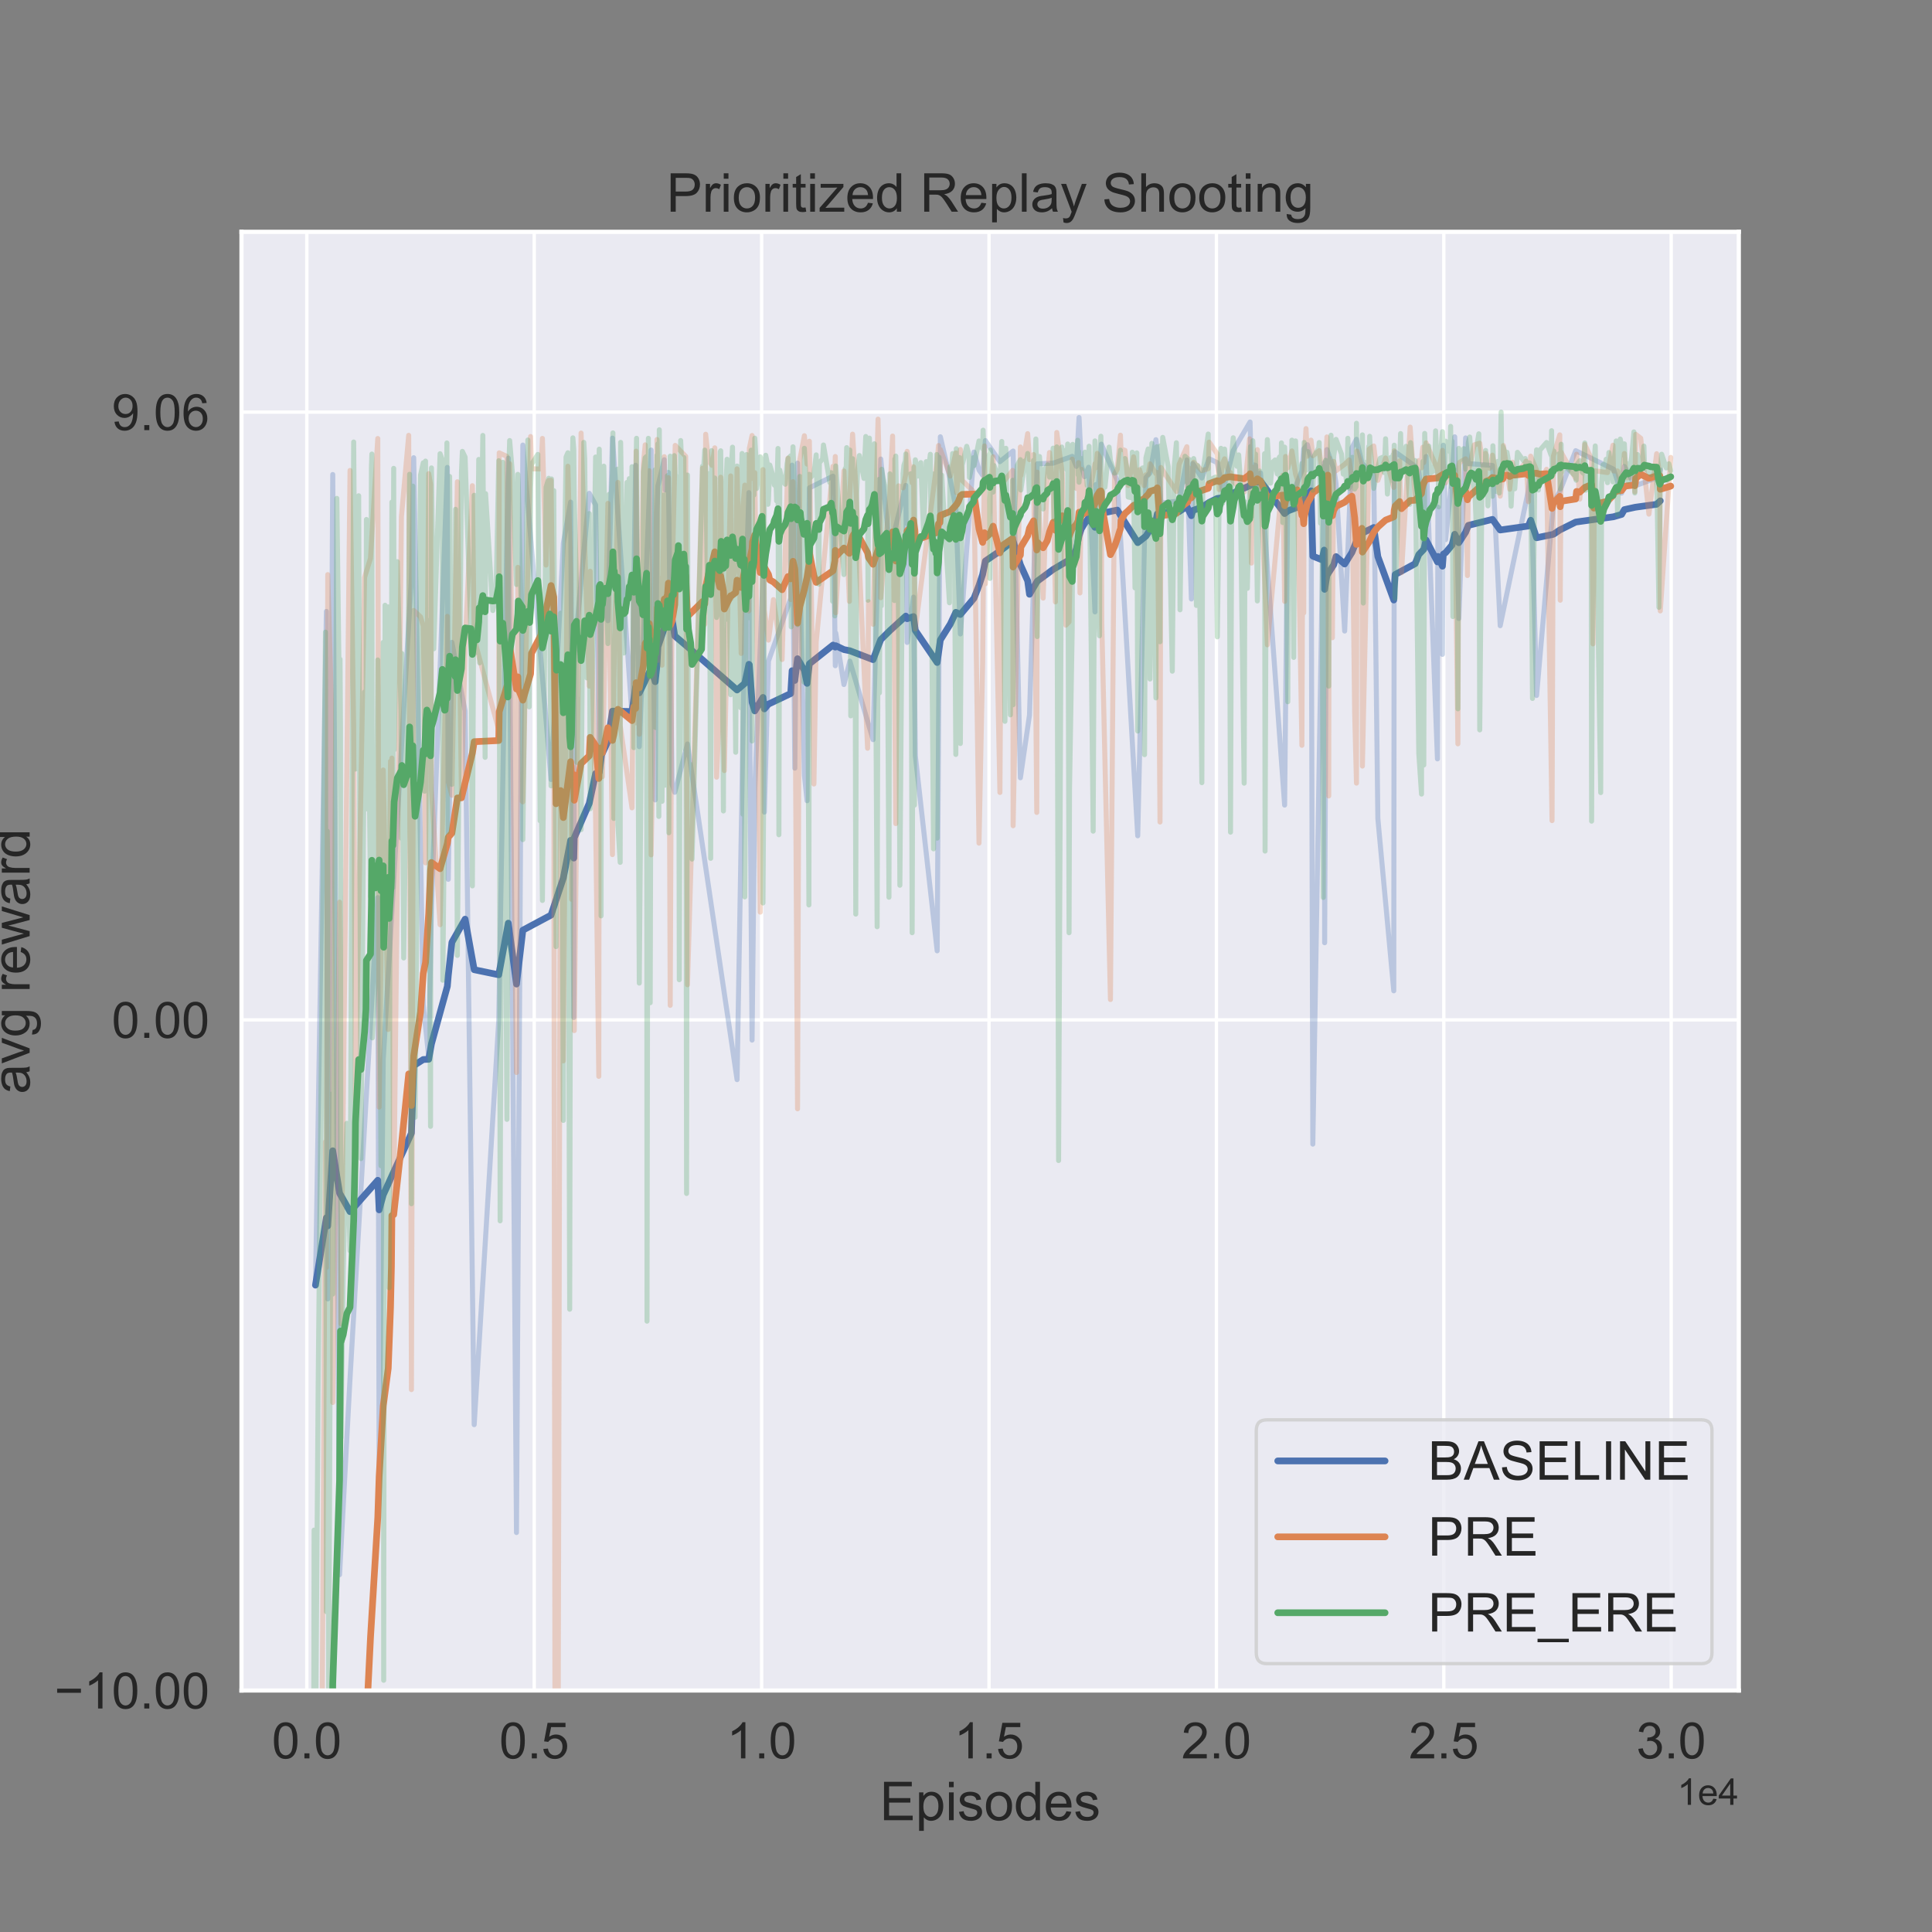 <?xml version="1.0" encoding="utf-8" standalone="no"?>
<!DOCTYPE svg PUBLIC "-//W3C//DTD SVG 1.1//EN"
  "http://www.w3.org/Graphics/SVG/1.1/DTD/svg11.dtd">
<!-- Created with matplotlib (https://matplotlib.org/) -->
<svg height="576pt" version="1.1" viewBox="0 0 576 576" width="576pt" xmlns="http://www.w3.org/2000/svg" xmlns:xlink="http://www.w3.org/1999/xlink">
 <rect x="0" y="0" width="576" height="576" fill="#808080" stroke="none"/>
 <defs>
  <style type="text/css">*{stroke-linecap:butt;stroke-linejoin:round;}</style>
 </defs>
 <g id="figure_1">
  <g id="patch_1">
   <path d="M 0 576 
L 576 576 
L 576 0 
L 0 0 
z
" style="fill:none;"/>
  </g>
  <g id="axes_1">
   <g id="patch_2">
    <path d="M 72 504 
L 518.4 504 
L 518.4 69.12 
L 72 69.12 
z
" style="fill:#eaeaf2;"/>
   </g>
   <g id="matplotlib.axis_1">
    <g id="xtick_1">
     <g id="line2d_1">
      <path clip-path="url(#p4b11532427)" d="M 91.477 504 
L 91.477 69.12 
" style="fill:none;stroke:#ffffff;stroke-linecap:round;"/>
     </g>
     <g id="text_1">
      <!-- 0.0 -->
      <g style="fill:#262626;" transform="translate(81.052 524.237)scale(0.15 -0.15)">
       <defs>
        <path d="M 4.156 35.297 
Q 4.156 48 6.766 55.734 
Q 9.375 63.484 14.516 67.672 
Q 19.672 71.875 27.484 71.875 
Q 33.25 71.875 37.594 69.547 
Q 41.938 67.234 44.766 62.859 
Q 47.609 58.5 49.219 52.219 
Q 50.828 45.953 50.828 35.297 
Q 50.828 22.703 48.234 14.969 
Q 45.656 7.234 40.5 3 
Q 35.359 -1.219 27.484 -1.219 
Q 17.141 -1.219 11.234 6.203 
Q 4.156 15.141 4.156 35.297 
z
M 13.188 35.297 
Q 13.188 17.672 17.312 11.828 
Q 21.438 6 27.484 6 
Q 33.547 6 37.672 11.859 
Q 41.797 17.719 41.797 35.297 
Q 41.797 52.984 37.672 58.781 
Q 33.547 64.594 27.391 64.594 
Q 21.344 64.594 17.719 59.469 
Q 13.188 52.938 13.188 35.297 
z
" id="ArialMT-48"/>
        <path d="M 9.078 0 
L 9.078 10.016 
L 19.094 10.016 
L 19.094 0 
z
" id="ArialMT-46"/>
       </defs>
       <use xlink:href="#ArialMT-48"/>
       <use x="55.615" xlink:href="#ArialMT-46"/>
       <use x="83.398" xlink:href="#ArialMT-48"/>
      </g>
     </g>
    </g>
    <g id="xtick_2">
     <g id="line2d_2">
      <path clip-path="url(#p4b11532427)" d="M 159.272 504 
L 159.272 69.12 
" style="fill:none;stroke:#ffffff;stroke-linecap:round;"/>
     </g>
     <g id="text_2">
      <!-- 0.5 -->
      <g style="fill:#262626;" transform="translate(148.847 524.237)scale(0.15 -0.15)">
       <defs>
        <path d="M 4.156 18.75 
L 13.375 19.531 
Q 14.406 12.797 18.141 9.391 
Q 21.875 6 27.156 6 
Q 33.5 6 37.891 10.781 
Q 42.281 15.578 42.281 23.484 
Q 42.281 31 38.062 35.344 
Q 33.844 39.703 27 39.703 
Q 22.75 39.703 19.328 37.766 
Q 15.922 35.844 13.969 32.766 
L 5.719 33.844 
L 12.641 70.609 
L 48.25 70.609 
L 48.25 62.203 
L 19.672 62.203 
L 15.828 42.969 
Q 22.266 47.469 29.344 47.469 
Q 38.719 47.469 45.156 40.969 
Q 51.609 34.469 51.609 24.266 
Q 51.609 14.547 45.953 7.469 
Q 39.062 -1.219 27.156 -1.219 
Q 17.391 -1.219 11.203 4.25 
Q 5.031 9.719 4.156 18.75 
z
" id="ArialMT-53"/>
       </defs>
       <use xlink:href="#ArialMT-48"/>
       <use x="55.615" xlink:href="#ArialMT-46"/>
       <use x="83.398" xlink:href="#ArialMT-53"/>
      </g>
     </g>
    </g>
    <g id="xtick_3">
     <g id="line2d_3">
      <path clip-path="url(#p4b11532427)" d="M 227.066 504 
L 227.066 69.12 
" style="fill:none;stroke:#ffffff;stroke-linecap:round;"/>
     </g>
     <g id="text_3">
      <!-- 1.0 -->
      <g style="fill:#262626;" transform="translate(216.641 524.237)scale(0.15 -0.15)">
       <defs>
        <path d="M 37.25 0 
L 28.469 0 
L 28.469 56 
Q 25.297 52.984 20.141 49.953 
Q 14.984 46.922 10.891 45.406 
L 10.891 53.906 
Q 18.266 57.375 23.781 62.297 
Q 29.297 67.234 31.594 71.875 
L 37.25 71.875 
z
" id="ArialMT-49"/>
       </defs>
       <use xlink:href="#ArialMT-49"/>
       <use x="55.615" xlink:href="#ArialMT-46"/>
       <use x="83.398" xlink:href="#ArialMT-48"/>
      </g>
     </g>
    </g>
    <g id="xtick_4">
     <g id="line2d_4">
      <path clip-path="url(#p4b11532427)" d="M 294.861 504 
L 294.861 69.12 
" style="fill:none;stroke:#ffffff;stroke-linecap:round;"/>
     </g>
     <g id="text_4">
      <!-- 1.5 -->
      <g style="fill:#262626;" transform="translate(284.436 524.237)scale(0.15 -0.15)">
       <use xlink:href="#ArialMT-49"/>
       <use x="55.615" xlink:href="#ArialMT-46"/>
       <use x="83.398" xlink:href="#ArialMT-53"/>
      </g>
     </g>
    </g>
    <g id="xtick_5">
     <g id="line2d_5">
      <path clip-path="url(#p4b11532427)" d="M 362.656 504 
L 362.656 69.12 
" style="fill:none;stroke:#ffffff;stroke-linecap:round;"/>
     </g>
     <g id="text_5">
      <!-- 2.0 -->
      <g style="fill:#262626;" transform="translate(352.231 524.237)scale(0.15 -0.15)">
       <defs>
        <path d="M 50.344 8.453 
L 50.344 0 
L 3.031 0 
Q 2.938 3.172 4.047 6.109 
Q 5.859 10.938 9.828 15.625 
Q 13.812 20.312 21.344 26.469 
Q 33.016 36.031 37.109 41.625 
Q 41.219 47.219 41.219 52.203 
Q 41.219 57.422 37.469 61 
Q 33.734 64.594 27.734 64.594 
Q 21.391 64.594 17.578 60.781 
Q 13.766 56.984 13.719 50.25 
L 4.688 51.172 
Q 5.609 61.281 11.656 66.578 
Q 17.719 71.875 27.938 71.875 
Q 38.234 71.875 44.234 66.156 
Q 50.25 60.453 50.25 52 
Q 50.25 47.703 48.484 43.547 
Q 46.734 39.406 42.656 34.812 
Q 38.578 30.219 29.109 22.219 
Q 21.188 15.578 18.938 13.203 
Q 16.703 10.844 15.234 8.453 
z
" id="ArialMT-50"/>
       </defs>
       <use xlink:href="#ArialMT-50"/>
       <use x="55.615" xlink:href="#ArialMT-46"/>
       <use x="83.398" xlink:href="#ArialMT-48"/>
      </g>
     </g>
    </g>
    <g id="xtick_6">
     <g id="line2d_6">
      <path clip-path="url(#p4b11532427)" d="M 430.45 504 
L 430.45 69.12 
" style="fill:none;stroke:#ffffff;stroke-linecap:round;"/>
     </g>
     <g id="text_6">
      <!-- 2.5 -->
      <g style="fill:#262626;" transform="translate(420.025 524.237)scale(0.15 -0.15)">
       <use xlink:href="#ArialMT-50"/>
       <use x="55.615" xlink:href="#ArialMT-46"/>
       <use x="83.398" xlink:href="#ArialMT-53"/>
      </g>
     </g>
    </g>
    <g id="xtick_7">
     <g id="line2d_7">
      <path clip-path="url(#p4b11532427)" d="M 498.245 504 
L 498.245 69.12 
" style="fill:none;stroke:#ffffff;stroke-linecap:round;"/>
     </g>
     <g id="text_7">
      <!-- 3.0 -->
      <g style="fill:#262626;" transform="translate(487.82 524.237)scale(0.15 -0.15)">
       <defs>
        <path d="M 4.203 18.891 
L 12.984 20.062 
Q 14.5 12.594 18.141 9.297 
Q 21.781 6 27 6 
Q 33.203 6 37.469 10.297 
Q 41.75 14.594 41.75 20.953 
Q 41.75 27 37.797 30.922 
Q 33.844 34.859 27.734 34.859 
Q 25.25 34.859 21.531 33.891 
L 22.516 41.609 
Q 23.391 41.5 23.922 41.5 
Q 29.547 41.5 34.031 44.422 
Q 38.531 47.359 38.531 53.469 
Q 38.531 58.297 35.25 61.469 
Q 31.984 64.656 26.812 64.656 
Q 21.688 64.656 18.266 61.422 
Q 14.844 58.203 13.875 51.766 
L 5.078 53.328 
Q 6.688 62.156 12.391 67.016 
Q 18.109 71.875 26.609 71.875 
Q 32.469 71.875 37.391 69.359 
Q 42.328 66.844 44.938 62.5 
Q 47.562 58.156 47.562 53.266 
Q 47.562 48.641 45.062 44.828 
Q 42.578 41.016 37.703 38.766 
Q 44.047 37.312 47.562 32.688 
Q 51.078 28.078 51.078 21.141 
Q 51.078 11.766 44.234 5.25 
Q 37.406 -1.266 26.953 -1.266 
Q 17.531 -1.266 11.297 4.344 
Q 5.078 9.969 4.203 18.891 
z
" id="ArialMT-51"/>
       </defs>
       <use xlink:href="#ArialMT-51"/>
       <use x="55.615" xlink:href="#ArialMT-46"/>
       <use x="83.398" xlink:href="#ArialMT-48"/>
      </g>
     </g>
    </g>
    <g id="text_8">
     <!-- Episodes -->
     <g style="fill:#262626;" transform="translate(262.291 542.67)scale(0.16 -0.16)">
      <defs>
       <path d="M 7.906 0 
L 7.906 71.578 
L 59.672 71.578 
L 59.672 63.141 
L 17.391 63.141 
L 17.391 41.219 
L 56.984 41.219 
L 56.984 32.812 
L 17.391 32.812 
L 17.391 8.453 
L 61.328 8.453 
L 61.328 0 
z
" id="ArialMT-69"/>
       <path d="M 6.594 -19.875 
L 6.594 51.859 
L 14.594 51.859 
L 14.594 45.125 
Q 17.438 49.078 21 51.047 
Q 24.562 53.031 29.641 53.031 
Q 36.281 53.031 41.359 49.609 
Q 46.438 46.188 49.016 39.953 
Q 51.609 33.734 51.609 26.312 
Q 51.609 18.359 48.75 11.984 
Q 45.906 5.609 40.453 2.219 
Q 35.016 -1.172 29 -1.172 
Q 24.609 -1.172 21.109 0.688 
Q 17.625 2.547 15.375 5.375 
L 15.375 -19.875 
z
M 14.547 25.641 
Q 14.547 15.625 18.594 10.844 
Q 22.656 6.062 28.422 6.062 
Q 34.281 6.062 38.453 11.016 
Q 42.625 15.969 42.625 26.375 
Q 42.625 36.281 38.547 41.203 
Q 34.469 46.141 28.812 46.141 
Q 23.188 46.141 18.859 40.891 
Q 14.547 35.641 14.547 25.641 
z
" id="ArialMT-112"/>
       <path d="M 6.641 61.469 
L 6.641 71.578 
L 15.438 71.578 
L 15.438 61.469 
z
M 6.641 0 
L 6.641 51.859 
L 15.438 51.859 
L 15.438 0 
z
" id="ArialMT-105"/>
       <path d="M 3.078 15.484 
L 11.766 16.844 
Q 12.5 11.625 15.844 8.844 
Q 19.188 6.062 25.203 6.062 
Q 31.25 6.062 34.172 8.516 
Q 37.109 10.984 37.109 14.312 
Q 37.109 17.281 34.516 19 
Q 32.719 20.172 25.531 21.969 
Q 15.875 24.422 12.141 26.203 
Q 8.406 27.984 6.469 31.125 
Q 4.547 34.281 4.547 38.094 
Q 4.547 41.547 6.125 44.5 
Q 7.719 47.469 10.453 49.422 
Q 12.5 50.922 16.031 51.969 
Q 19.578 53.031 23.641 53.031 
Q 29.734 53.031 34.344 51.266 
Q 38.969 49.516 41.156 46.5 
Q 43.359 43.5 44.188 38.484 
L 35.594 37.312 
Q 35.016 41.312 32.203 43.547 
Q 29.391 45.797 24.266 45.797 
Q 18.219 45.797 15.625 43.797 
Q 13.031 41.797 13.031 39.109 
Q 13.031 37.406 14.109 36.031 
Q 15.188 34.625 17.484 33.688 
Q 18.797 33.203 25.25 31.453 
Q 34.578 28.953 38.25 27.359 
Q 41.938 25.781 44.031 22.75 
Q 46.141 19.734 46.141 15.234 
Q 46.141 10.844 43.578 6.953 
Q 41.016 3.078 36.172 0.953 
Q 31.344 -1.172 25.25 -1.172 
Q 15.141 -1.172 9.844 3.031 
Q 4.547 7.234 3.078 15.484 
z
" id="ArialMT-115"/>
       <path d="M 3.328 25.922 
Q 3.328 40.328 11.328 47.266 
Q 18.016 53.031 27.641 53.031 
Q 38.328 53.031 45.109 46.016 
Q 51.906 39.016 51.906 26.656 
Q 51.906 16.656 48.906 10.906 
Q 45.906 5.172 40.156 2 
Q 34.422 -1.172 27.641 -1.172 
Q 16.75 -1.172 10.031 5.812 
Q 3.328 12.797 3.328 25.922 
z
M 12.359 25.922 
Q 12.359 15.969 16.703 11.016 
Q 21.047 6.062 27.641 6.062 
Q 34.188 6.062 38.531 11.031 
Q 42.875 16.016 42.875 26.219 
Q 42.875 35.844 38.5 40.797 
Q 34.125 45.75 27.641 45.75 
Q 21.047 45.75 16.703 40.812 
Q 12.359 35.891 12.359 25.922 
z
" id="ArialMT-111"/>
       <path d="M 40.234 0 
L 40.234 6.547 
Q 35.297 -1.172 25.734 -1.172 
Q 19.531 -1.172 14.328 2.25 
Q 9.125 5.672 6.266 11.797 
Q 3.422 17.922 3.422 25.875 
Q 3.422 33.641 6 39.969 
Q 8.594 46.297 13.766 49.656 
Q 18.953 53.031 25.344 53.031 
Q 30.031 53.031 33.688 51.047 
Q 37.359 49.078 39.656 45.906 
L 39.656 71.578 
L 48.391 71.578 
L 48.391 0 
z
M 12.453 25.875 
Q 12.453 15.922 16.641 10.984 
Q 20.844 6.062 26.562 6.062 
Q 32.328 6.062 36.344 10.766 
Q 40.375 15.484 40.375 25.141 
Q 40.375 35.797 36.266 40.766 
Q 32.172 45.75 26.172 45.75 
Q 20.312 45.75 16.375 40.969 
Q 12.453 36.188 12.453 25.875 
z
" id="ArialMT-100"/>
       <path d="M 42.094 16.703 
L 51.172 15.578 
Q 49.031 7.625 43.219 3.219 
Q 37.406 -1.172 28.375 -1.172 
Q 17 -1.172 10.328 5.828 
Q 3.656 12.844 3.656 25.484 
Q 3.656 38.578 10.391 45.797 
Q 17.141 53.031 27.875 53.031 
Q 38.281 53.031 44.875 45.953 
Q 51.469 38.875 51.469 26.031 
Q 51.469 25.25 51.422 23.688 
L 12.75 23.688 
Q 13.234 15.141 17.578 10.594 
Q 21.922 6.062 28.422 6.062 
Q 33.25 6.062 36.672 8.594 
Q 40.094 11.141 42.094 16.703 
z
M 13.234 30.906 
L 42.188 30.906 
Q 41.609 37.453 38.875 40.719 
Q 34.672 45.797 27.984 45.797 
Q 21.922 45.797 17.797 41.75 
Q 13.672 37.703 13.234 30.906 
z
" id="ArialMT-101"/>
      </defs>
      <use xlink:href="#ArialMT-69"/>
      <use x="66.699" xlink:href="#ArialMT-112"/>
      <use x="122.314" xlink:href="#ArialMT-105"/>
      <use x="144.531" xlink:href="#ArialMT-115"/>
      <use x="194.531" xlink:href="#ArialMT-111"/>
      <use x="250.146" xlink:href="#ArialMT-100"/>
      <use x="305.762" xlink:href="#ArialMT-101"/>
      <use x="361.377" xlink:href="#ArialMT-115"/>
     </g>
    </g>
    <g id="text_9">
     <!-- 1e4 -->
     <g style="fill:#262626;" transform="translate(500.049 538.092)scale(0.11 -0.11)">
      <defs>
       <path d="M 32.328 0 
L 32.328 17.141 
L 1.266 17.141 
L 1.266 25.203 
L 33.938 71.578 
L 41.109 71.578 
L 41.109 25.203 
L 50.781 25.203 
L 50.781 17.141 
L 41.109 17.141 
L 41.109 0 
z
M 32.328 25.203 
L 32.328 57.469 
L 9.906 25.203 
z
" id="ArialMT-52"/>
      </defs>
      <use xlink:href="#ArialMT-49"/>
      <use x="55.615" xlink:href="#ArialMT-101"/>
      <use x="111.23" xlink:href="#ArialMT-52"/>
     </g>
    </g>
   </g>
   <g id="matplotlib.axis_2">
    <g id="ytick_1">
     <g id="line2d_8">
      <path clip-path="url(#p4b11532427)" d="M 72 504 
L 518.4 504 
" style="fill:none;stroke:#ffffff;stroke-linecap:round;"/>
     </g>
     <g id="text_10">
      <!-- −10.00 -->
      <g style="fill:#262626;" transform="translate(16.206 509.368)scale(0.15 -0.15)">
       <defs>
        <path d="M 52.828 31.203 
L 5.562 31.203 
L 5.562 39.406 
L 52.828 39.406 
z
" id="ArialMT-8722"/>
       </defs>
       <use xlink:href="#ArialMT-8722"/>
       <use x="58.398" xlink:href="#ArialMT-49"/>
       <use x="114.014" xlink:href="#ArialMT-48"/>
       <use x="169.629" xlink:href="#ArialMT-46"/>
       <use x="197.412" xlink:href="#ArialMT-48"/>
       <use x="253.027" xlink:href="#ArialMT-48"/>
      </g>
     </g>
    </g>
    <g id="ytick_2">
     <g id="line2d_9">
      <path clip-path="url(#p4b11532427)" d="M 72 304.058 
L 518.4 304.058 
" style="fill:none;stroke:#ffffff;stroke-linecap:round;"/>
     </g>
     <g id="text_11">
      <!-- 0.00 -->
      <g style="fill:#262626;" transform="translate(33.309 309.426)scale(0.15 -0.15)">
       <use xlink:href="#ArialMT-48"/>
       <use x="55.615" xlink:href="#ArialMT-46"/>
       <use x="83.398" xlink:href="#ArialMT-48"/>
       <use x="139.014" xlink:href="#ArialMT-48"/>
      </g>
     </g>
    </g>
    <g id="ytick_3">
     <g id="line2d_10">
      <path clip-path="url(#p4b11532427)" d="M 72 122.871 
L 518.4 122.871 
" style="fill:none;stroke:#ffffff;stroke-linecap:round;"/>
     </g>
     <g id="text_12">
      <!-- 9.06 -->
      <g style="fill:#262626;" transform="translate(33.309 128.239)scale(0.15 -0.15)">
       <defs>
        <path d="M 5.469 16.547 
L 13.922 17.328 
Q 14.984 11.375 18.016 8.688 
Q 21.047 6 25.781 6 
Q 29.828 6 32.875 7.859 
Q 35.938 9.719 37.891 12.812 
Q 39.844 15.922 41.156 21.188 
Q 42.484 26.469 42.484 31.938 
Q 42.484 32.516 42.438 33.688 
Q 39.797 29.5 35.234 26.875 
Q 30.672 24.266 25.344 24.266 
Q 16.453 24.266 10.297 30.703 
Q 4.156 37.156 4.156 47.703 
Q 4.156 58.594 10.578 65.234 
Q 17 71.875 26.656 71.875 
Q 33.641 71.875 39.422 68.109 
Q 45.219 64.359 48.219 57.391 
Q 51.219 50.438 51.219 37.25 
Q 51.219 23.531 48.234 15.406 
Q 45.266 7.281 39.375 3.031 
Q 33.5 -1.219 25.594 -1.219 
Q 17.188 -1.219 11.859 3.438 
Q 6.547 8.109 5.469 16.547 
z
M 41.453 48.141 
Q 41.453 55.719 37.422 60.156 
Q 33.406 64.594 27.734 64.594 
Q 21.875 64.594 17.531 59.812 
Q 13.188 55.031 13.188 47.406 
Q 13.188 40.578 17.312 36.297 
Q 21.438 32.031 27.484 32.031 
Q 33.594 32.031 37.516 36.297 
Q 41.453 40.578 41.453 48.141 
z
" id="ArialMT-57"/>
        <path d="M 49.75 54.047 
L 41.016 53.375 
Q 39.844 58.547 37.703 60.891 
Q 34.125 64.656 28.906 64.656 
Q 24.703 64.656 21.531 62.312 
Q 17.391 59.281 14.984 53.469 
Q 12.594 47.656 12.5 36.922 
Q 15.672 41.75 20.266 44.094 
Q 24.859 46.438 29.891 46.438 
Q 38.672 46.438 44.844 39.969 
Q 51.031 33.5 51.031 23.25 
Q 51.031 16.5 48.125 10.719 
Q 45.219 4.938 40.141 1.859 
Q 35.062 -1.219 28.609 -1.219 
Q 17.625 -1.219 10.688 6.859 
Q 3.766 14.938 3.766 33.5 
Q 3.766 54.25 11.422 63.672 
Q 18.109 71.875 29.438 71.875 
Q 37.891 71.875 43.281 67.141 
Q 48.688 62.406 49.75 54.047 
z
M 13.875 23.188 
Q 13.875 18.656 15.797 14.5 
Q 17.719 10.359 21.188 8.172 
Q 24.656 6 28.469 6 
Q 34.031 6 38.031 10.484 
Q 42.047 14.984 42.047 22.703 
Q 42.047 30.125 38.078 34.391 
Q 34.125 38.672 28.125 38.672 
Q 22.172 38.672 18.016 34.391 
Q 13.875 30.125 13.875 23.188 
z
" id="ArialMT-54"/>
       </defs>
       <use xlink:href="#ArialMT-57"/>
       <use x="55.615" xlink:href="#ArialMT-46"/>
       <use x="83.398" xlink:href="#ArialMT-48"/>
       <use x="139.014" xlink:href="#ArialMT-54"/>
      </g>
     </g>
    </g>
    <g id="text_13">
     <!-- avg reward -->
     <g style="fill:#262626;" transform="translate(8.839 326.131)rotate(-90)scale(0.16 -0.16)">
      <defs>
       <path d="M 40.438 6.391 
Q 35.547 2.25 31.031 0.531 
Q 26.516 -1.172 21.344 -1.172 
Q 12.797 -1.172 8.203 3 
Q 3.609 7.172 3.609 13.672 
Q 3.609 17.484 5.344 20.625 
Q 7.078 23.781 9.891 25.688 
Q 12.703 27.594 16.219 28.562 
Q 18.797 29.25 24.031 29.891 
Q 34.672 31.156 39.703 32.906 
Q 39.75 34.719 39.75 35.203 
Q 39.75 40.578 37.25 42.781 
Q 33.891 45.75 27.25 45.75 
Q 21.047 45.75 18.094 43.578 
Q 15.141 41.406 13.719 35.891 
L 5.125 37.062 
Q 6.297 42.578 8.984 45.969 
Q 11.672 49.359 16.75 51.188 
Q 21.828 53.031 28.516 53.031 
Q 35.156 53.031 39.297 51.469 
Q 43.453 49.906 45.406 47.531 
Q 47.359 45.172 48.141 41.547 
Q 48.578 39.312 48.578 33.453 
L 48.578 21.734 
Q 48.578 9.469 49.141 6.219 
Q 49.703 2.984 51.375 0 
L 42.188 0 
Q 40.828 2.734 40.438 6.391 
z
M 39.703 26.031 
Q 34.906 24.078 25.344 22.703 
Q 19.922 21.922 17.672 20.938 
Q 15.438 19.969 14.203 18.094 
Q 12.984 16.219 12.984 13.922 
Q 12.984 10.406 15.641 8.062 
Q 18.312 5.719 23.438 5.719 
Q 28.516 5.719 32.469 7.938 
Q 36.422 10.156 38.281 14.016 
Q 39.703 17 39.703 22.797 
z
" id="ArialMT-97"/>
       <path d="M 21 0 
L 1.266 51.859 
L 10.547 51.859 
L 21.688 20.797 
Q 23.484 15.766 25 10.359 
Q 26.172 14.453 28.266 20.219 
L 39.797 51.859 
L 48.828 51.859 
L 29.203 0 
z
" id="ArialMT-118"/>
       <path d="M 4.984 -4.297 
L 13.531 -5.562 
Q 14.062 -9.516 16.5 -11.328 
Q 19.781 -13.766 25.438 -13.766 
Q 31.547 -13.766 34.859 -11.328 
Q 38.188 -8.891 39.359 -4.5 
Q 40.047 -1.812 39.984 6.781 
Q 34.234 0 25.641 0 
Q 14.938 0 9.078 7.719 
Q 3.219 15.438 3.219 26.219 
Q 3.219 33.641 5.906 39.906 
Q 8.594 46.188 13.688 49.609 
Q 18.797 53.031 25.688 53.031 
Q 34.859 53.031 40.828 45.609 
L 40.828 51.859 
L 48.922 51.859 
L 48.922 7.031 
Q 48.922 -5.078 46.453 -10.125 
Q 44 -15.188 38.641 -18.109 
Q 33.297 -21.047 25.484 -21.047 
Q 16.219 -21.047 10.5 -16.875 
Q 4.781 -12.703 4.984 -4.297 
z
M 12.25 26.859 
Q 12.25 16.656 16.297 11.969 
Q 20.359 7.281 26.469 7.281 
Q 32.516 7.281 36.609 11.938 
Q 40.719 16.609 40.719 26.562 
Q 40.719 36.078 36.5 40.906 
Q 32.281 45.75 26.312 45.75 
Q 20.453 45.75 16.344 40.984 
Q 12.25 36.234 12.25 26.859 
z
" id="ArialMT-103"/>
       <path id="ArialMT-32"/>
       <path d="M 6.5 0 
L 6.5 51.859 
L 14.406 51.859 
L 14.406 44 
Q 17.438 49.516 20 51.266 
Q 22.562 53.031 25.641 53.031 
Q 30.078 53.031 34.672 50.203 
L 31.641 42.047 
Q 28.422 43.953 25.203 43.953 
Q 22.312 43.953 20.016 42.219 
Q 17.719 40.484 16.75 37.406 
Q 15.281 32.719 15.281 27.156 
L 15.281 0 
z
" id="ArialMT-114"/>
       <path d="M 16.156 0 
L 0.297 51.859 
L 9.375 51.859 
L 17.625 21.922 
L 20.703 10.797 
Q 20.906 11.625 23.391 21.484 
L 31.641 51.859 
L 40.672 51.859 
L 48.438 21.781 
L 51.031 11.859 
L 54 21.875 
L 62.891 51.859 
L 71.438 51.859 
L 55.219 0 
L 46.094 0 
L 37.844 31.062 
L 35.844 39.891 
L 25.344 0 
z
" id="ArialMT-119"/>
      </defs>
      <use xlink:href="#ArialMT-97"/>
      <use x="55.615" xlink:href="#ArialMT-118"/>
      <use x="105.615" xlink:href="#ArialMT-103"/>
      <use x="161.23" xlink:href="#ArialMT-32"/>
      <use x="189.014" xlink:href="#ArialMT-114"/>
      <use x="222.314" xlink:href="#ArialMT-101"/>
      <use x="277.93" xlink:href="#ArialMT-119"/>
      <use x="350.146" xlink:href="#ArialMT-97"/>
      <use x="405.762" xlink:href="#ArialMT-114"/>
      <use x="439.062" xlink:href="#ArialMT-100"/>
     </g>
    </g>
   </g>
   <g id="line2d_11">
    <path clip-path="url(#p4b11532427)" d="M 94.054 383.151 
L 97.308 182.282 
L 97.714 387.269 
L 99.206 141.466 
L 101.24 469.488 
L 104.358 410.944 
L 112.629 267.608 
L 113.036 440.12 
L 114.256 316.001 
L 122.663 172.322 
L 123.341 136.461 
L 126.188 299.429 
L 127.815 315.233 
L 128.629 270.088 
L 133.374 139.356 
L 133.646 262.159 
L 134.73 191.513 
L 138.662 211.989 
L 141.374 424.743 
L 148.696 304.284 
L 151.543 136.608 
L 153.984 456.899 
L 155.882 132.688 
L 164.289 232.408 
L 167.95 162.015 
L 170.119 149.691 
L 171.068 303.36 
L 171.204 195.371 
L 175.678 147.079 
L 177.576 150.522 
L 178.661 227.072 
L 179.339 178.217 
L 181.237 185.061 
L 182.593 130.614 
L 188.424 213.23 
L 189.508 138.699 
L 190.593 222.606 
L 194.118 134.166 
L 195.339 238.485 
L 195.881 152.513 
L 196.152 144.899 
L 198.05 137.052 
L 198.322 146.087 
L 199.271 140.843 
L 200.355 233.787 
L 201.169 236.214 
L 204.965 221.804 
L 219.745 321.878 
L 222.05 185.963 
L 223.27 146.863 
L 223.406 199.349 
L 224.219 310.094 
L 225.033 235.18 
L 227.473 171.683 
L 227.88 242.122 
L 229.1 197.117 
L 235.744 178.377 
L 236.151 138.674 
L 236.964 229.019 
L 237.778 138.067 
L 239.812 231.057 
L 240.625 238.724 
L 241.303 145.45 
L 248.354 141.962 
L 249.032 198.478 
L 249.167 188.712 
L 251.608 204.088 
L 253.371 197.113 
L 260.286 220.515 
L 262.591 136.85 
L 265.303 163.931 
L 270.048 144.712 
L 270.455 191.529 
L 272.353 178.023 
L 272.896 225.311 
L 279.404 283.479 
L 280.353 130.217 
L 283.336 143.152 
L 284.963 151.28 
L 286.319 189.013 
L 290.387 134.772 
L 291.878 140.124 
L 292.963 141.679 
L 293.776 131.355 
L 298.115 137.644 
L 302.047 134.464 
L 304.217 231.884 
L 306.928 213.189 
L 309.233 138.276 
L 313.979 138.093 
L 319.674 136.059 
L 320.894 139.043 
L 321.708 124.482 
L 322.386 138.766 
L 323.335 142.124 
L 324.555 139.313 
L 326.453 182.436 
L 326.724 144.444 
L 327.131 149.881 
L 328.352 132.418 
L 333.097 143.322 
L 339.199 249.184 
L 341.639 142.402 
L 342.86 140.989 
L 344.622 131.085 
L 345.029 134.656 
L 346.114 149.965 
L 351.537 149.371 
L 353.842 137.136 
L 355.198 178.585 
L 355.605 138.193 
L 358.317 142.516 
L 360.486 136.756 
L 362.927 137.945 
L 364.554 146.474 
L 367.672 134.336 
L 372.689 125.812 
L 373.096 142.001 
L 373.232 138.491 
L 374.316 138.717 
L 374.859 146.316 
L 375.808 140.989 
L 382.994 240.028 
L 383.943 145.287 
L 385.163 147.824 
L 388.146 140.326 
L 388.689 133.854 
L 389.773 132.576 
L 390.858 136.725 
L 391.4 341.108 
L 394.79 137.945 
L 394.926 281.064 
L 395.604 134.03 
L 397.638 139.746 
L 398.316 144.115 
L 400.892 188.143 
L 403.061 133.472 
L 404.417 130.97 
L 406.044 138.115 
L 409.569 141.684 
L 410.79 244.048 
L 415.535 295.401 
L 415.671 143.509 
L 415.942 134.735 
L 421.908 138.993 
L 422.993 140.744 
L 424.213 151.551 
L 424.484 162.141 
L 425.162 136.102 
L 428.552 226.251 
L 428.687 151.166 
L 430.043 195.093 
L 430.315 132.73 
L 430.992 160.894 
L 432.891 142.228 
L 433.704 130.222 
L 434.925 184.413 
L 436.958 130.562 
L 437.772 138.215 
L 444.958 138.769 
L 447.263 186.546 
L 455.67 146.164 
L 456.348 139.613 
L 458.11 207.346 
L 463.127 149.979 
L 465.025 146.49 
L 469.771 134.365 
L 481.025 139.867 
L 483.465 147.014 
L 484.279 139.06 
L 487.533 144.831 
L 493.906 142.45 
L 494.991 140.084 
L 494.991 140.084 
" style="fill:none;stroke:#4c72b0;stroke-linecap:round;stroke-opacity:0.3;stroke-width:1.5;"/>
   </g>
   <g id="line2d_12">
    <path clip-path="url(#p4b11532427)" d="M 94.054 383.151 
L 97.308 363.064 
L 97.714 365.485 
L 99.206 343.083 
L 101.24 355.723 
L 104.358 361.245 
L 112.629 351.882 
L 113.036 360.705 
L 114.256 356.235 
L 122.663 337.844 
L 123.341 317.705 
L 126.188 315.878 
L 127.815 315.813 
L 128.629 311.241 
L 133.374 294.052 
L 133.646 290.863 
L 134.73 280.928 
L 138.662 274.034 
L 141.374 289.105 
L 148.696 290.623 
L 151.543 275.221 
L 153.984 293.389 
L 155.882 277.319 
L 164.289 272.828 
L 167.95 261.747 
L 170.119 250.541 
L 171.068 255.823 
L 171.204 249.778 
L 175.678 239.508 
L 177.576 230.609 
L 178.661 230.256 
L 179.339 225.052 
L 181.237 221.053 
L 182.593 212.009 
L 188.424 212.131 
L 189.508 204.788 
L 190.593 206.569 
L 194.118 199.329 
L 195.339 203.245 
L 195.881 198.172 
L 196.152 192.844 
L 198.05 187.265 
L 198.322 183.147 
L 199.271 178.917 
L 200.355 184.404 
L 201.169 189.585 
L 204.965 192.807 
L 219.745 205.714 
L 222.05 203.739 
L 223.27 198.051 
L 223.406 198.181 
L 224.219 209.372 
L 225.033 211.953 
L 227.473 207.926 
L 227.88 211.346 
L 229.1 209.923 
L 235.744 206.768 
L 236.151 199.959 
L 236.964 202.865 
L 237.778 196.385 
L 239.812 199.852 
L 240.625 203.739 
L 241.303 197.911 
L 248.354 192.316 
L 249.032 192.932 
L 249.167 192.51 
L 251.608 193.668 
L 253.371 194.012 
L 260.286 196.663 
L 262.591 190.681 
L 265.303 188.006 
L 270.048 183.677 
L 270.455 184.462 
L 272.353 183.818 
L 272.896 187.967 
L 279.404 197.519 
L 280.353 190.788 
L 283.336 186.025 
L 284.963 182.55 
L 286.319 183.197 
L 290.387 178.354 
L 291.878 174.531 
L 292.963 171.246 
L 293.776 167.257 
L 298.115 164.295 
L 302.047 161.312 
L 304.217 168.369 
L 306.386 173.176 
L 306.928 177.177 
L 309.233 173.287 
L 313.979 169.768 
L 319.674 166.397 
L 320.894 163.662 
L 321.708 159.744 
L 322.386 157.646 
L 323.335 156.094 
L 324.555 154.416 
L 326.453 157.218 
L 326.724 155.94 
L 327.131 155.334 
L 328.352 153.043 
L 333.097 152.071 
L 339.199 161.782 
L 341.639 159.844 
L 344.622 155.271 
L 345.029 153.21 
L 346.114 152.885 
L 351.537 152.534 
L 353.842 150.994 
L 355.198 153.753 
L 355.605 152.197 
L 358.317 151.229 
L 360.486 149.782 
L 362.927 148.598 
L 364.554 148.386 
L 367.672 146.981 
L 373.096 144.578 
L 373.232 143.969 
L 374.316 143.444 
L 374.859 143.731 
L 375.808 143.457 
L 382.994 153.114 
L 383.943 152.331 
L 388.146 150.725 
L 388.689 149.038 
L 389.773 147.392 
L 390.858 146.325 
L 391.4 165.803 
L 394.112 166.895 
L 394.79 164 
L 394.926 175.707 
L 395.604 171.539 
L 397.638 168.36 
L 398.316 165.935 
L 400.892 168.156 
L 403.061 164.688 
L 404.417 161.316 
L 406.044 158.996 
L 409.569 157.264 
L 410.79 165.943 
L 415.535 178.889 
L 415.671 175.351 
L 415.942 171.289 
L 421.908 168.059 
L 422.993 165.328 
L 424.484 163.769 
L 425.162 161.003 
L 428.552 167.527 
L 428.687 165.891 
L 430.043 168.812 
L 430.315 165.203 
L 430.992 164.772 
L 432.891 162.518 
L 433.704 159.288 
L 434.925 161.801 
L 436.958 158.677 
L 437.772 156.631 
L 444.958 154.845 
L 447.263 158.015 
L 455.67 156.83 
L 456.348 155.108 
L 458.11 160.332 
L 463.127 159.297 
L 465.025 158.016 
L 469.771 155.651 
L 481.025 154.072 
L 483.465 153.367 
L 484.279 151.936 
L 487.533 151.225 
L 493.906 150.348 
L 494.991 149.322 
L 494.991 149.322 
" style="fill:none;stroke:#4c72b0;stroke-linecap:round;stroke-width:2;"/>
   </g>
   <g id="line2d_13">
    <path clip-path="url(#p4b11532427)" d="M 93.889 577 
L 94.054 513.001 
L 94.309 577 
M 95.674 577 
L 97.037 340.407 
L 97.308 377.891 
L 97.714 171.313 
L 98.799 209.314 
L 99.206 418.13 
L 101.24 268.955 
L 101.647 394.662 
L 104.358 140.254 
L 105.443 217.103 
L 105.985 328.618 
L 108.697 172.151 
L 110.46 166.438 
L 112.629 130.743 
L 113.036 330.069 
L 114.256 229.564 
L 115.748 306.936 
L 116.426 226.964 
L 116.697 266.888 
L 116.833 226.016 
L 117.375 359.774 
L 119.68 154.067 
L 121.849 129.791 
L 122.663 414.293 
L 123.341 182.008 
L 125.375 183.893 
L 126.188 186.654 
L 126.866 257.248 
L 127.815 141.201 
L 128.358 144.347 
L 128.629 235.402 
L 131.205 275.69 
L 133.374 183.76 
L 133.646 233.008 
L 134.73 237.106 
L 136.357 143.631 
L 137.578 237.59 
L 138.662 193.096 
L 140.832 144.803 
L 141.374 190.438 
L 148.696 217.682 
L 148.832 135.009 
L 151.137 136.086 
L 151.408 201.879 
L 151.543 148.892 
L 151.95 138.257 
L 153.984 319.746 
L 154.391 169.139 
L 154.526 237.648 
L 155.882 239.058 
L 158.187 130.147 
L 158.458 139.781 
L 161.306 139.814 
L 161.713 130.708 
L 162.797 168.467 
L 163.611 143.222 
L 164.289 143.193 
L 165.102 209.407 
L 165.529 577 
M 166.275 577 
L 167.136 200.181 
L 167.95 316.292 
L 169.306 139.01 
L 170.119 171.453 
L 170.39 268.103 
L 171.068 228.806 
L 171.204 307.259 
L 173.238 129.117 
L 175.678 204.563 
L 175.949 170.302 
L 177.576 243.878 
L 178.526 320.899 
L 178.661 182.635 
L 178.932 185.866 
L 179.339 228.772 
L 179.61 231.558 
L 181.237 150.056 
L 182.593 254.79 
L 183 203.157 
L 184.22 143.825 
L 184.898 216.282 
L 188.424 240.854 
L 188.966 173.747 
L 189.508 215.507 
L 189.644 134.506 
L 190.593 218.902 
L 191.813 138.445 
L 192.356 132.625 
L 192.898 183.396 
L 193.576 140.355 
L 194.118 254.858 
L 195.339 186.041 
L 195.881 131.035 
L 196.017 136.817 
L 196.152 196.873 
L 196.423 172.247 
L 197.372 198.322 
L 198.05 136.151 
L 198.322 183.101 
L 199 162 
L 199.271 142.407 
L 199.813 299.724 
L 200.355 174.397 
L 201.305 132.789 
L 204.423 136.062 
L 204.965 293.577 
L 209.44 139.575 
L 210.118 186.11 
L 210.389 129.467 
L 211.203 137.325 
L 212.287 138.746 
L 213.101 133.515 
L 213.643 231.701 
L 214.592 209.202 
L 214.863 142.27 
L 215.677 216.417 
L 215.948 229.742 
L 217.846 141.887 
L 217.982 178.457 
L 219.338 167.329 
L 219.745 139.774 
L 220.965 194.812 
L 221.507 150.77 
L 222.05 144.625 
L 223.27 182.113 
L 223.406 133.681 
L 224.219 129.837 
L 224.355 142.656 
L 225.033 140.916 
L 226.66 271.94 
L 227.473 140.003 
L 227.88 181.88 
L 229.1 190.839 
L 229.507 187.955 
L 230.592 178.76 
L 233.168 196.632 
L 234.931 136.574 
L 235.744 178.746 
L 236.151 146.544 
L 236.422 143.615 
L 236.964 190.317 
L 237.778 330.583 
L 238.456 137.085 
L 239.812 129.905 
L 240.625 138.375 
L 241.168 136.107 
L 241.303 131.546 
L 242.659 233.746 
L 243.337 191.413 
L 248.354 139.021 
L 248.896 140.456 
L 249.032 136.101 
L 249.167 182.694 
L 251.608 140.408 
L 253.235 179.295 
L 253.371 147.458 
L 254.184 129.437 
L 255.133 144.552 
L 258.659 223.082 
L 258.93 179.356 
L 260.286 186.123 
L 261.777 124.96 
L 262.184 141.679 
L 262.591 178.208 
L 265.303 147.222 
L 266.116 130.004 
L 267.065 245.542 
L 267.879 144.851 
L 269.235 145.453 
L 270.048 141.272 
L 270.455 134.563 
L 271.946 143.95 
L 272.353 139.154 
L 272.76 186.113 
L 272.896 187.51 
L 279.404 137.411 
L 279.811 132.834 
L 280.217 153.153 
L 280.353 134.025 
L 283.336 141.927 
L 284.963 135.029 
L 285.234 146.907 
L 286.319 133.995 
L 286.861 143.241 
L 290.251 146.546 
L 290.387 147.116 
L 291.878 251.37 
L 292.963 197.652 
L 293.505 132.955 
L 293.776 174.054 
L 295.132 148.573 
L 296.081 136.167 
L 298.115 236.265 
L 298.658 144.28 
L 301.912 140.244 
L 302.047 246.177 
L 304.217 133.258 
L 304.352 141.776 
L 306.386 129.283 
L 306.928 137.031 
L 308.149 135.52 
L 309.098 242.212 
L 309.233 140.77 
L 310.996 178.325 
L 312.216 142.557 
L 312.894 134.907 
L 313.572 141.877 
L 313.979 144.895 
L 314.657 179.449 
L 315.064 128.934 
L 316.691 141.063 
L 317.776 186.39 
L 318.725 185.417 
L 319.674 136.876 
L 320.894 145.604 
L 321.436 145.067 
L 321.572 137.925 
L 321.708 145.503 
L 321.979 176.779 
L 322.386 139.901 
L 323.335 147.962 
L 324.555 148.523 
L 326.453 138.272 
L 326.724 139.435 
L 327.131 135.165 
L 327.809 136.329 
L 328.352 149.776 
L 328.487 185.966 
L 331.063 297.999 
L 332.284 141.377 
L 333.097 139.912 
L 334.046 129.748 
L 334.182 133.825 
L 335.402 134.281 
L 336.351 144.745 
L 337.978 136.197 
L 339.199 146.39 
L 339.741 140.009 
L 341.097 144.776 
L 341.639 141.556 
L 342.317 141.488 
L 342.86 138.287 
L 344.622 141.228 
L 345.029 140.871 
L 345.843 245.075 
L 346.114 139.379 
L 350.724 146.51 
L 351.537 138.438 
L 353.842 133.179 
L 354.113 148.84 
L 354.385 139.462 
L 355.198 146.298 
L 355.605 143.169 
L 355.876 137.798 
L 358.317 140.298 
L 360.215 139.733 
L 360.486 131.805 
L 362.927 135.346 
L 363.469 145.964 
L 364.554 137.947 
L 365.096 136.787 
L 366.452 141.19 
L 366.859 140.907 
L 367.672 143.598 
L 370.927 146.696 
L 372.554 130.826 
L 373.096 167.879 
L 373.232 139.194 
L 373.503 146.962 
L 373.774 144.976 
L 374.316 142.077 
L 374.859 134.051 
L 375.537 148.138 
L 375.808 144.077 
L 377.842 192.238 
L 382.452 141.659 
L 382.994 179.282 
L 383.265 136.087 
L 383.943 139.467 
L 385.163 134.439 
L 386.248 141.347 
L 386.79 143.067 
L 388.146 222.207 
L 388.418 148.924 
L 388.689 182.741 
L 388.824 137.125 
L 389.367 127.78 
L 389.773 136.022 
L 390.858 131.219 
L 391.4 135.867 
L 393.299 134.352 
L 394.112 139.701 
L 394.79 137.781 
L 394.926 139.967 
L 395.197 139.418 
L 395.604 130.264 
L 395.875 137.189 
L 396.146 237.298 
L 396.282 136.518 
L 397.231 190.127 
L 397.638 137.562 
L 398.316 140.348 
L 400.892 138.422 
L 402.248 137.123 
L 403.061 143.293 
L 403.875 212.607 
L 404.417 233.475 
L 404.553 134.487 
L 406.044 139.282 
L 406.18 228.395 
L 408.214 133.878 
L 409.569 132.956 
L 410.79 143.212 
L 413.095 136.534 
L 415.535 145.308 
L 415.671 134.391 
L 415.942 139.696 
L 417.298 137.397 
L 417.84 170.744 
L 420.417 127.332 
L 421.908 148.495 
L 422.993 137.309 
L 423.806 139.49 
L 423.942 135.475 
L 424.213 133.327 
L 424.484 137.917 
L 425.162 132.03 
L 428.552 139.91 
L 428.687 141.173 
L 430.043 134.271 
L 430.315 139.417 
L 430.992 143.957 
L 432.891 139.614 
L 433.704 144.698 
L 434.653 221.763 
L 434.925 138.739 
L 435.196 137.815 
L 436.958 136.791 
L 437.501 171.588 
L 437.772 140.641 
L 439.535 132.63 
L 441.162 132.127 
L 442.789 143.19 
L 442.924 135.149 
L 443.06 139.058 
L 444.145 139.627 
L 444.958 135.697 
L 447.263 147.927 
L 448.077 141.534 
L 448.212 132.828 
L 450.111 145.855 
L 450.924 137.811 
L 451.602 141.657 
L 454.721 138.008 
L 454.992 137.466 
L 455.67 149.568 
L 456.348 135.991 
L 458.11 140.159 
L 459.059 144.001 
L 461.093 139.912 
L 462.72 244.655 
L 463.127 135.968 
L 465.025 129.644 
L 465.161 178.95 
L 465.432 134.825 
L 469.771 142.671 
L 470.042 135.418 
L 470.991 148.807 
L 472.483 132.49 
L 474.517 136.962 
L 474.923 191.966 
L 475.195 171.826 
L 475.33 140.321 
L 479.262 140.898 
L 480.889 132.742 
L 481.025 140.388 
L 482.245 140.403 
L 483.465 145.353 
L 484.279 135.199 
L 484.821 142.431 
L 487.126 142.226 
L 487.398 146.638 
L 487.669 129.487 
L 489.16 130.653 
L 491.601 153.279 
L 493.906 135.272 
L 494.855 141.676 
L 494.991 182.138 
L 498.109 136.373 
L 498.109 136.373 
" style="fill:none;stroke:#dd8452;stroke-linecap:round;stroke-opacity:0.3;stroke-width:1.5;"/>
   </g>
   <g id="line2d_14">
    <path clip-path="url(#p4b11532427)" d="M 105.695 577 
L 105.985 563.064 
L 108.697 523.973 
L 110.46 488.219 
L 112.629 452.472 
L 113.036 440.232 
L 114.256 419.165 
L 115.748 407.942 
L 116.426 389.844 
L 116.697 377.549 
L 116.833 362.395 
L 117.375 362.133 
L 119.68 341.327 
L 121.849 320.173 
L 122.663 329.585 
L 123.341 314.827 
L 125.375 301.734 
L 126.188 290.226 
L 126.866 286.928 
L 127.815 272.355 
L 128.358 259.555 
L 128.629 257.139 
L 131.205 258.994 
L 133.374 251.471 
L 133.646 249.625 
L 134.73 248.373 
L 136.357 237.899 
L 137.578 237.868 
L 140.832 224.532 
L 141.374 221.123 
L 148.696 220.779 
L 148.832 212.202 
L 151.137 204.59 
L 151.408 204.319 
L 151.543 198.776 
L 151.95 192.724 
L 153.984 205.426 
L 154.391 201.798 
L 154.526 205.383 
L 155.882 208.75 
L 158.187 200.89 
L 158.458 194.779 
L 161.306 189.282 
L 161.713 183.425 
L 162.797 181.929 
L 164.289 174.572 
L 165.102 178.055 
L 165.78 239.635 
L 167.136 235.69 
L 167.95 243.75 
L 170.119 227.094 
L 170.39 231.195 
L 171.068 230.956 
L 171.204 238.586 
L 173.238 227.639 
L 175.678 225.332 
L 175.949 219.829 
L 177.576 222.234 
L 178.526 232.1 
L 178.661 227.154 
L 178.932 223.025 
L 179.339 223.6 
L 179.61 224.395 
L 181.237 216.961 
L 182.593 220.744 
L 183 218.986 
L 184.22 211.47 
L 184.898 211.951 
L 188.424 214.841 
L 188.966 210.732 
L 189.508 211.209 
L 189.644 203.539 
L 190.593 205.075 
L 191.813 198.412 
L 192.356 191.834 
L 192.898 190.99 
L 193.576 185.926 
L 194.118 192.82 
L 195.339 192.142 
L 195.881 186.031 
L 196.017 181.11 
L 196.152 182.686 
L 196.423 181.642 
L 197.372 183.31 
L 198.05 178.594 
L 198.322 179.045 
L 199 177.34 
L 199.271 173.847 
L 199.813 186.435 
L 200.355 185.231 
L 201.169 180.275 
L 201.305 175.526 
L 204.423 171.58 
L 204.965 183.78 
L 209.44 179.359 
L 210.118 180.034 
L 210.389 174.978 
L 211.203 171.212 
L 212.287 167.966 
L 213.101 164.521 
L 213.643 171.239 
L 214.592 175.035 
L 214.863 171.759 
L 215.677 176.224 
L 215.948 181.576 
L 217.846 177.607 
L 217.982 177.692 
L 219.338 176.656 
L 219.745 172.968 
L 220.965 175.152 
L 222.05 169.905 
L 223.27 171.126 
L 223.406 167.381 
L 224.219 163.627 
L 224.355 161.53 
L 225.033 159.468 
L 226.66 170.716 
L 227.473 167.644 
L 227.88 169.068 
L 229.1 171.245 
L 229.507 172.916 
L 230.592 173.5 
L 233.168 175.814 
L 234.931 171.89 
L 235.744 172.575 
L 236.151 169.972 
L 236.422 167.336 
L 236.964 169.634 
L 237.778 185.729 
L 238.456 180.865 
L 239.812 175.769 
L 240.625 172.03 
L 241.168 168.437 
L 241.303 164.748 
L 242.659 171.648 
L 243.337 173.624 
L 248.354 170.164 
L 248.896 167.193 
L 249.032 164.084 
L 249.167 165.945 
L 251.608 163.391 
L 253.235 164.982 
L 253.371 163.229 
L 254.184 159.85 
L 255.133 158.32 
L 258.659 164.796 
L 258.93 166.252 
L 260.286 168.239 
L 261.777 163.912 
L 262.184 161.688 
L 262.591 163.34 
L 265.303 161.728 
L 266.116 158.556 
L 267.065 167.255 
L 267.879 165.014 
L 269.235 163.058 
L 270.048 160.879 
L 270.455 158.248 
L 271.946 156.818 
L 272.353 155.052 
L 272.76 158.158 
L 272.896 161.093 
L 279.404 158.725 
L 279.811 156.136 
L 280.217 155.837 
L 280.353 153.656 
L 283.336 152.483 
L 285.234 150.355 
L 285.777 149.411 
L 286.319 147.87 
L 286.861 147.407 
L 290.387 147.3 
L 291.878 157.707 
L 292.963 161.702 
L 293.505 158.827 
L 293.776 160.35 
L 295.132 159.172 
L 296.081 156.872 
L 298.115 164.811 
L 298.658 162.758 
L 301.912 160.506 
L 302.047 169.073 
L 304.217 165.492 
L 304.352 163.12 
L 306.386 159.737 
L 306.928 157.466 
L 308.149 155.271 
L 309.098 163.965 
L 309.233 161.646 
L 310.996 163.314 
L 312.216 161.238 
L 312.894 158.605 
L 313.979 155.728 
L 314.657 158.1 
L 315.064 155.184 
L 316.691 153.772 
L 318.725 159.872 
L 319.674 157.572 
L 320.894 156.375 
L 321.436 155.245 
L 321.708 152.712 
L 321.979 155.118 
L 322.386 153.597 
L 323.335 153.033 
L 324.555 152.582 
L 325.911 151.429 
L 326.453 150.114 
L 327.131 147.658 
L 327.809 146.525 
L 328.216 146.356 
L 328.352 146.698 
L 328.487 150.625 
L 331.063 165.362 
L 332.284 162.964 
L 333.097 160.659 
L 334.046 157.568 
L 334.182 155.194 
L 335.402 153.102 
L 336.351 152.267 
L 337.978 150.66 
L 339.199 150.233 
L 339.741 149.21 
L 341.097 148.767 
L 341.639 148.046 
L 342.317 147.39 
L 342.86 146.48 
L 344.622 145.954 
L 345.029 145.446 
L 345.843 155.409 
L 346.114 153.806 
L 350.724 153.076 
L 351.537 151.613 
L 354.113 149.676 
L 354.385 148.655 
L 355.198 148.419 
L 355.605 147.894 
L 355.876 146.885 
L 358.317 146.226 
L 360.215 145.577 
L 360.486 144.199 
L 362.927 143.314 
L 363.469 143.579 
L 364.554 143.016 
L 365.096 142.393 
L 366.859 142.136 
L 367.672 142.282 
L 370.927 142.724 
L 372.554 141.534 
L 372.689 141.247 
L 373.096 143.911 
L 373.232 143.439 
L 373.503 143.791 
L 373.774 143.91 
L 374.316 143.727 
L 374.859 142.759 
L 375.808 143.375 
L 377.842 148.261 
L 382.452 147.601 
L 382.994 150.769 
L 383.265 149.301 
L 383.943 148.317 
L 385.163 146.93 
L 386.79 146.041 
L 388.146 153.657 
L 388.418 153.184 
L 388.689 156.14 
L 388.824 154.238 
L 389.773 150.035 
L 390.858 148.154 
L 391.4 146.925 
L 394.112 145.071 
L 394.79 144.342 
L 394.926 143.905 
L 395.197 143.456 
L 395.604 142.137 
L 395.875 141.642 
L 396.146 151.208 
L 396.282 149.739 
L 397.231 153.777 
L 397.638 152.156 
L 398.316 150.975 
L 400.892 149.72 
L 402.248 148.46 
L 403.061 147.944 
L 403.875 154.41 
L 404.417 162.316 
L 404.553 159.533 
L 406.044 157.508 
L 406.18 164.597 
L 408.214 161.525 
L 409.569 158.668 
L 410.79 157.123 
L 413.095 155.064 
L 415.535 154.088 
L 415.671 152.119 
L 415.942 150.876 
L 417.298 149.528 
L 417.84 151.65 
L 420.417 149.218 
L 421.908 149.146 
L 423.806 147.115 
L 423.942 145.951 
L 424.213 144.688 
L 424.484 144.011 
L 425.162 142.813 
L 428.552 142.523 
L 428.687 142.388 
L 430.315 141.36 
L 430.992 141.62 
L 432.891 141.419 
L 433.704 141.747 
L 434.653 149.749 
L 435.196 147.565 
L 436.958 146.487 
L 437.501 148.997 
L 437.772 148.162 
L 441.162 145.16 
L 442.789 144.963 
L 443.06 143.489 
L 444.145 143.103 
L 444.958 142.363 
L 447.263 142.919 
L 448.077 142.781 
L 448.212 141.785 
L 449.297 141.635 
L 450.111 142.057 
L 450.924 141.633 
L 451.602 141.635 
L 454.721 141.273 
L 454.992 140.892 
L 455.67 141.76 
L 456.348 141.183 
L 458.11 141.08 
L 459.059 141.372 
L 461.093 141.226 
L 462.72 151.569 
L 463.127 150.009 
L 465.025 147.973 
L 465.161 151.07 
L 465.432 149.446 
L 469.771 148.768 
L 470.042 146.507 
L 470.991 146.737 
L 472.483 145.312 
L 474.517 144.477 
L 475.195 151.486 
L 475.33 150.37 
L 479.262 149.423 
L 480.889 147.755 
L 481.025 147.018 
L 482.245 146.356 
L 483.465 146.256 
L 484.279 145.15 
L 484.821 144.878 
L 487.126 144.613 
L 487.398 144.816 
L 487.533 144.065 
L 487.669 142.607 
L 489.16 141.412 
L 491.601 142.598 
L 493.906 141.866 
L 494.855 141.847 
L 494.991 145.876 
L 498.109 144.926 
L 498.109 144.926 
" style="fill:none;stroke:#dd8452;stroke-linecap:round;stroke-width:2;"/>
   </g>
   <g id="line2d_15">
    <path clip-path="url(#p4b11532427)" d="M 93.419 577 
L 93.647 456.183 
L 94.054 524.094 
L 94.867 412.303 
L 97.037 188.458 
L 97.308 480.49 
L 97.579 247.81 
L 97.714 261.558 
L 97.986 504.638 
L 98.799 326.21 
L 98.935 355.408 
L 99.07 342.982 
L 99.206 385.804 
L 100.426 148.579 
L 101.24 213.288 
L 101.375 196.54 
L 101.511 216.872 
L 101.647 428.659 
L 102.325 379.108 
L 103.409 334.897 
L 104.358 372.906 
L 105.443 131.779 
L 105.85 187.131 
L 105.985 229.281 
L 106.935 147.805 
L 107.612 345.429 
L 108.697 206.295 
L 109.104 241.192 
L 109.24 154.872 
L 110.46 267.25 
L 110.731 139.483 
L 110.867 135.374 
L 111.002 309.43 
L 111.951 291.207 
L 112.629 196.756 
L 112.9 253.825 
L 113.036 246.56 
L 113.578 347.541 
L 114.256 191.515 
L 114.392 500.957 
L 114.799 180.439 
L 115.612 255.481 
L 115.748 180.926 
L 116.019 383.92 
L 116.426 198.864 
L 116.697 222.131 
L 116.833 149.697 
L 117.104 264.693 
L 117.375 139.632 
L 117.51 223.559 
L 118.46 167.453 
L 119.544 211.722 
L 119.68 249.931 
L 119.815 194.832 
L 120.358 285.611 
L 121.849 180.155 
L 122.121 141.389 
L 122.663 358.881 
L 123.07 144.931 
L 123.341 332.85 
L 123.748 333.111 
L 125.375 141.671 
L 126.188 137.974 
L 126.595 235.876 
L 126.866 137.465 
L 127.002 201.387 
L 127.273 184.812 
L 127.815 225.433 
L 128.358 335.806 
L 128.629 139.499 
L 129.307 193.436 
L 131.205 135.269 
L 131.883 137.2 
L 132.019 292.253 
L 132.561 237.809 
L 132.696 211.376 
L 133.239 132.05 
L 133.374 248.028 
L 133.646 142.441 
L 134.052 142.05 
L 134.73 233.845 
L 134.866 189.678 
L 135.679 230.323 
L 135.815 151.847 
L 135.951 200.701 
L 136.357 284.844 
L 137.578 140.855 
L 137.849 134.568 
L 138.662 136.276 
L 140.425 189.338 
L 140.832 264.121 
L 141.374 147.657 
L 142.188 194.507 
L 142.73 136.973 
L 142.866 143.807 
L 143.001 197.633 
L 143.95 129.821 
L 144.628 225.793 
L 144.764 147.168 
L 146.933 182.027 
L 147.882 178.003 
L 148.696 137.355 
L 148.832 145.27 
L 149.103 363.98 
L 149.916 137.829 
L 151.137 333.728 
L 151.408 272.603 
L 151.543 144.037 
L 151.95 131.336 
L 152.764 141.114 
L 153.984 174.261 
L 154.391 141.421 
L 154.526 144.949 
L 155.747 197.731 
L 155.882 250.317 
L 157.374 131.18 
L 157.78 210.742 
L 158.187 145.373 
L 158.458 138.453 
L 160.357 135.475 
L 161.035 244.714 
L 161.306 225.722 
L 161.713 268.465 
L 162.797 145.307 
L 163.611 142.589 
L 164.289 234.296 
L 164.424 142.784 
L 164.831 228.261 
L 165.102 146.267 
L 165.78 282.216 
L 165.916 254.504 
L 167.136 182.807 
L 167.407 206.994 
L 167.95 334.037 
L 168.085 179.229 
L 168.763 136.247 
L 169.306 134.98 
L 169.441 250.676 
L 169.848 390.334 
L 170.119 249.159 
L 170.661 136.898 
L 170.797 130.541 
L 171.068 134.125 
L 171.204 149.002 
L 171.882 175.017 
L 172.017 227.303 
L 172.966 208.503 
L 173.238 247.356 
L 174.051 131.888 
L 174.322 136.761 
L 175 202.12 
L 175.678 153.115 
L 175.949 241.141 
L 177.576 136.25 
L 178.526 138.579 
L 178.661 133.914 
L 179.068 179.876 
L 179.204 273.067 
L 179.339 142.013 
L 179.61 178.338 
L 180.017 138.98 
L 180.559 169.004 
L 181.237 191.871 
L 181.644 147.35 
L 182.186 148.87 
L 182.593 140.945 
L 182.729 129.06 
L 183 244.019 
L 183.136 150.388 
L 183.542 221.889 
L 183.678 177.454 
L 184.085 139.889 
L 184.22 245.776 
L 184.898 257.107 
L 185.034 131.887 
L 185.983 194.703 
L 186.39 178.882 
L 186.932 143.824 
L 187.339 176.389 
L 187.61 142.699 
L 187.881 176.224 
L 188.424 139.135 
L 188.966 222.902 
L 189.373 145.861 
L 189.508 181.274 
L 189.644 137.352 
L 189.779 130.67 
L 190.593 293.099 
L 191.407 192.948 
L 191.678 207.381 
L 191.813 140.693 
L 192.356 136.485 
L 192.762 136.099 
L 192.898 393.887 
L 193.305 130.678 
L 193.44 229.157 
L 193.576 184.518 
L 193.847 298.948 
L 194.118 197.174 
L 194.932 173.428 
L 195.339 140.066 
L 195.474 216.904 
L 195.881 135.72 
L 196.017 151.946 
L 196.152 132.314 
L 196.423 243.402 
L 196.559 128.132 
L 197.372 238.907 
L 197.915 147.581 
L 198.322 234.093 
L 198.593 147.873 
L 198.864 182.922 
L 199 141.817 
L 199.135 188.986 
L 199.271 181.097 
L 199.406 248.283 
L 199.813 136.006 
L 200.355 137.573 
L 200.762 176.169 
L 201.033 135.84 
L 201.305 141.381 
L 202.118 143.988 
L 202.254 144.887 
L 202.525 292.091 
L 202.932 131.338 
L 203.474 143.32 
L 203.881 136.395 
L 204.288 223.403 
L 204.423 149.801 
L 204.694 355.819 
L 204.965 141.624 
L 205.237 229.247 
L 205.915 227.964 
L 206.321 256.124 
L 209.44 138.995 
L 209.575 143.131 
L 210.118 134.188 
L 210.389 140.681 
L 210.931 175.648 
L 211.203 141.228 
L 211.474 141.193 
L 211.88 255.905 
L 212.152 134.344 
L 212.287 143.497 
L 213.101 142.508 
L 213.643 184.102 
L 214.592 180.74 
L 214.728 134.694 
L 214.863 134.395 
L 214.999 143.641 
L 215.677 241.777 
L 215.948 144.479 
L 216.355 184.688 
L 216.491 143.699 
L 216.762 136.926 
L 217.846 207.117 
L 217.982 140.045 
L 218.389 133.321 
L 219.338 224.283 
L 219.745 138.938 
L 220.829 210.984 
L 220.965 144.863 
L 221.236 135.197 
L 221.372 139.977 
L 221.507 242.759 
L 221.914 147.282 
L 222.05 267.396 
L 222.321 225.416 
L 222.592 135.516 
L 223.27 184.16 
L 223.406 141.473 
L 223.948 134.215 
L 224.084 149.867 
L 224.219 220.918 
L 224.355 139.757 
L 224.761 147.593 
L 225.033 130.634 
L 225.439 137.562 
L 225.575 145.639 
L 226.66 136.194 
L 227.202 138.578 
L 227.473 269.206 
L 227.744 226.438 
L 227.88 139.675 
L 228.287 135.727 
L 228.829 138.51 
L 228.965 150.35 
L 229.1 149.096 
L 229.507 138.637 
L 230.592 142.408 
L 230.863 144.599 
L 231.405 145.067 
L 231.541 149.34 
L 231.948 133.707 
L 232.219 248.864 
L 232.49 140.149 
L 233.168 143.281 
L 234.117 144.37 
L 234.659 138.264 
L 234.931 136.768 
L 235.744 135.907 
L 235.88 186.885 
L 236.151 142.634 
L 236.422 133.207 
L 236.964 148.623 
L 237.507 155.13 
L 237.778 186.229 
L 238.456 142.035 
L 238.592 144.712 
L 238.727 168.773 
L 239.676 203.359 
L 239.812 133.648 
L 240.625 149.471 
L 241.168 269.801 
L 241.303 141.407 
L 241.439 142.537 
L 242.659 141.349 
L 243.337 135.62 
L 244.151 174.156 
L 244.286 137.978 
L 245.235 136.815 
L 245.507 132.665 
L 247.405 143.85 
L 247.812 140.917 
L 248.218 179.243 
L 248.354 146.658 
L 248.49 164.323 
L 248.896 183.615 
L 249.032 180.007 
L 249.167 138.922 
L 251.608 171.299 
L 252.015 139.645 
L 252.286 139.832 
L 252.422 133.453 
L 253.235 140.101 
L 253.371 134.159 
L 253.642 213.425 
L 253.913 139.629 
L 254.184 136.751 
L 254.455 179.113 
L 254.862 147.083 
L 255.133 272.527 
L 255.405 147.404 
L 255.676 140.38 
L 256.218 135.809 
L 257.574 142.631 
L 258.116 130.134 
L 258.659 141.624 
L 258.794 178.96 
L 258.93 137.307 
L 259.201 130.624 
L 259.608 147.906 
L 260.015 142.641 
L 260.286 135.197 
L 260.693 132.3 
L 261.506 276.3 
L 261.777 182.098 
L 262.048 142.929 
L 262.184 206.571 
L 262.591 143.584 
L 262.726 180.634 
L 262.862 139.903 
L 263.269 142.428 
L 264.353 147.388 
L 265.031 267.503 
L 265.303 141.263 
L 266.116 147.161 
L 266.658 179.05 
L 266.794 136.843 
L 266.93 136.826 
L 267.065 135.971 
L 267.879 182.745 
L 268.286 263.931 
L 269.235 141.196 
L 269.506 138.658 
L 269.913 137.47 
L 270.048 135.341 
L 270.455 156.089 
L 271.269 143.21 
L 271.54 141.224 
L 271.946 278.074 
L 272.353 144.704 
L 272.489 139.327 
L 272.624 240.037 
L 272.76 139.416 
L 272.896 137.073 
L 273.709 141.937 
L 274.523 137.923 
L 275.336 158.649 
L 276.15 137.632 
L 276.828 139.921 
L 277.37 135.438 
L 278.319 253.075 
L 278.59 141.226 
L 278.997 196.383 
L 279.268 135.509 
L 279.404 249.886 
L 279.811 139.227 
L 279.946 136.312 
L 280.217 142.911 
L 280.353 143.154 
L 280.76 141.675 
L 283.065 179.714 
L 283.2 139.157 
L 283.336 145.404 
L 284.014 135.207 
L 284.421 141.779 
L 284.963 224.931 
L 285.099 133.783 
L 285.234 139.453 
L 285.777 156.868 
L 286.048 136.406 
L 286.319 221.672 
L 286.861 138.688 
L 288.217 133.057 
L 288.895 135.695 
L 289.031 142.347 
L 290.251 136.442 
L 290.387 138.819 
L 291.878 131.465 
L 292.963 133.802 
L 293.098 128.254 
L 293.776 145.105 
L 293.912 139.953 
L 294.997 135.384 
L 295.132 172.462 
L 295.268 134.153 
L 295.81 139.483 
L 296.081 146.718 
L 296.353 138.79 
L 298.115 143.515 
L 298.658 131.612 
L 299.607 215.048 
L 299.878 133.648 
L 301.234 213.133 
L 301.912 143.191 
L 302.047 210.118 
L 302.318 148.305 
L 302.454 152.676 
L 303.268 138.735 
L 304.217 137.033 
L 304.352 146.109 
L 305.573 137.421 
L 306.115 137.093 
L 306.386 135.191 
L 306.928 148.407 
L 308.149 137.264 
L 308.42 146.283 
L 308.827 130.869 
L 309.098 143.825 
L 309.233 189.79 
L 309.911 136.095 
L 310.996 151.746 
L 311.267 140.15 
L 312.352 138.58 
L 312.894 142.243 
L 313.572 142.002 
L 313.979 133.608 
L 314.25 154.751 
L 314.657 139.701 
L 315.064 133.224 
L 315.606 346 
L 316.555 133.283 
L 316.691 137.372 
L 317.776 134.212 
L 318.047 140.017 
L 318.318 132.374 
L 318.725 278.079 
L 318.86 235.271 
L 319.674 187.054 
L 319.809 132.475 
L 320.894 136.18 
L 321.301 131.257 
L 321.436 141.595 
L 321.572 134.545 
L 321.708 143.78 
L 321.979 137.889 
L 322.386 136.708 
L 323.335 139.829 
L 323.47 134.807 
L 324.148 144.775 
L 324.419 140.772 
L 324.555 141.365 
L 324.691 133.04 
L 325.911 247.802 
L 326.453 131.447 
L 326.724 151.902 
L 326.86 141.024 
L 327.131 175.781 
L 327.809 189.548 
L 327.945 134.933 
L 328.216 130.053 
L 328.487 151.468 
L 328.894 144.797 
L 329.436 145.252 
L 330.657 133.298 
L 331.063 137.34 
L 332.284 141.044 
L 333.097 139.813 
L 333.233 140.825 
L 334.046 134.203 
L 334.317 144.262 
L 335.402 136.7 
L 336.216 140.811 
L 336.351 148.187 
L 337.436 148.408 
L 337.572 134.827 
L 337.978 144.707 
L 338.385 175.271 
L 338.927 135.014 
L 339.199 217.95 
L 339.741 144.552 
L 340.555 139.554 
L 341.097 139.424 
L 341.233 224.992 
L 341.639 136.509 
L 342.317 133.855 
L 342.86 202.443 
L 343.402 132.18 
L 344.622 208.072 
L 344.893 133.185 
L 345.029 135.246 
L 345.843 191.326 
L 345.978 132.931 
L 346.114 142.097 
L 346.385 138.918 
L 346.656 130.401 
L 348.283 139.104 
L 349.503 200.109 
L 350.046 139.602 
L 350.724 131.995 
L 350.859 140.101 
L 351.537 145.927 
L 351.673 137.042 
L 351.808 181.812 
L 352.351 142.2 
L 352.486 144.168 
L 353.3 136.024 
L 353.842 136.566 
L 353.978 143.89 
L 354.113 140.157 
L 354.385 148.496 
L 354.52 136.979 
L 355.198 142.401 
L 355.605 141.173 
L 355.876 136.71 
L 356.283 138.796 
L 356.69 180.509 
L 357.096 138.789 
L 357.368 149.084 
L 358.317 233.34 
L 358.588 141.183 
L 360.215 129.399 
L 360.351 143.514 
L 360.486 143.173 
L 362.384 142.233 
L 362.927 189.868 
L 363.605 139.815 
L 364.011 133.666 
L 364.147 144.382 
L 364.554 149.989 
L 364.825 136.485 
L 365.096 133.887 
L 365.774 143.651 
L 366.181 143.411 
L 366.452 138.283 
L 366.859 248.098 
L 367.266 135.094 
L 367.672 130.515 
L 368.35 137.417 
L 368.757 139.01 
L 368.893 137.619 
L 369.299 135.621 
L 369.706 141.808 
L 370.927 233.493 
L 371.198 149.628 
L 371.876 175.427 
L 372.554 147.659 
L 372.689 134.806 
L 372.825 133.126 
L 373.096 138.196 
L 373.232 153.873 
L 373.503 131.403 
L 373.774 136.291 
L 374.181 147.705 
L 374.316 135.375 
L 374.859 179.161 
L 375.537 140.415 
L 375.808 141.039 
L 376.757 144.909 
L 377.028 135.257 
L 377.164 253.741 
L 377.57 139.152 
L 377.842 131.054 
L 378.384 140.889 
L 378.791 144.038 
L 379.333 138.095 
L 379.469 137.779 
L 380.147 137.136 
L 380.825 141.32 
L 380.96 137.303 
L 381.502 136.208 
L 381.638 144.842 
L 381.909 144.247 
L 382.045 132.043 
L 382.316 142.93 
L 382.452 155.784 
L 382.587 138.467 
L 382.858 137.546 
L 382.994 133.301 
L 383.265 139.557 
L 383.943 209.219 
L 384.079 143.346 
L 384.892 149.844 
L 385.163 131.221 
L 385.706 196.002 
L 385.977 144.265 
L 386.248 131.45 
L 386.79 144.84 
L 388.146 138.185 
L 388.418 148.308 
L 388.689 148.569 
L 388.824 131.906 
L 389.367 140.017 
L 389.638 140.16 
L 389.773 138.239 
L 389.909 134.627 
L 390.316 136.473 
L 390.858 136.797 
L 390.994 138.564 
L 391.4 146.157 
L 391.807 135.973 
L 393.163 133.534 
L 393.299 131.929 
L 393.705 156.014 
L 393.841 139.039 
L 394.112 142.693 
L 394.519 267.56 
L 394.79 140.081 
L 394.926 142.965 
L 395.197 137.232 
L 395.333 187.63 
L 395.468 138.568 
L 395.604 145.82 
L 395.875 137.663 
L 396.146 204.558 
L 396.282 143.058 
L 396.824 129.759 
L 397.231 150.639 
L 397.638 135.947 
L 398.316 130.997 
L 399.943 135.347 
L 400.485 141.357 
L 400.892 138.05 
L 401.57 145.096 
L 401.841 130.669 
L 402.248 145.554 
L 403.197 136.338 
L 403.468 140.898 
L 403.875 145.805 
L 404.281 145.117 
L 404.417 126.189 
L 404.553 143.321 
L 405.773 138.402 
L 405.909 138.903 
L 406.044 137.063 
L 406.18 129.651 
L 406.451 179.794 
L 406.722 137.749 
L 407.129 138.854 
L 407.807 142.507 
L 408.078 133.088 
L 408.214 139.305 
L 408.349 130.074 
L 408.485 133.028 
L 409.569 145.602 
L 410.79 139.291 
L 411.468 136.654 
L 412.552 136.2 
L 412.688 140.896 
L 413.095 130.81 
L 413.637 147.296 
L 414.586 136.404 
L 414.993 137.253 
L 415.4 135.426 
L 415.535 143.63 
L 415.671 132.727 
L 415.942 178.366 
L 417.298 137.458 
L 417.569 129.257 
L 417.84 141.091 
L 419.196 133.054 
L 420.281 150.368 
L 420.552 131.968 
L 421.094 138.785 
L 421.908 137.3 
L 422.993 224.552 
L 423.806 236.743 
L 423.942 145.116 
L 424.077 144.022 
L 424.213 137.568 
L 424.484 228.076 
L 424.755 129.218 
L 425.162 139.888 
L 425.976 132.986 
L 426.247 141.158 
L 427.196 140.549 
L 427.738 138.557 
L 428.01 128.451 
L 428.552 141.194 
L 428.687 136.359 
L 428.959 151.124 
L 429.637 133.538 
L 430.043 128.706 
L 430.315 137.331 
L 430.721 138.166 
L 430.857 139.722 
L 430.992 131.529 
L 432.348 134.744 
L 432.484 127.117 
L 432.755 145.379 
L 432.891 131.526 
L 433.026 147.325 
L 433.162 183.829 
L 433.704 142.291 
L 433.975 140.35 
L 434.382 140.608 
L 434.653 211.328 
L 434.925 133.677 
L 435.196 137.316 
L 436.416 133.756 
L 436.958 139.879 
L 437.23 137.31 
L 437.501 138.385 
L 437.772 131.847 
L 438.179 130.297 
L 438.585 136.462 
L 439.399 146.027 
L 439.535 141.576 
L 440.077 155.674 
L 440.484 131.757 
L 440.89 129.33 
L 441.162 217.607 
L 441.84 141.841 
L 442.382 138.64 
L 442.789 140.255 
L 442.924 134.301 
L 443.06 140.588 
L 443.196 135.653 
L 443.602 150.806 
L 444.145 139.619 
L 444.958 147.957 
L 445.094 132.906 
L 445.501 144.223 
L 446.178 146.534 
L 446.585 137.551 
L 446.721 138.36 
L 446.992 146.999 
L 447.263 140.989 
L 447.534 122.871 
L 447.67 132.69 
L 448.077 133.223 
L 448.483 134.302 
L 448.89 139.821 
L 449.026 139.277 
L 449.297 134.849 
L 450.111 139.799 
L 450.517 150.912 
L 451.06 140.024 
L 451.602 145.726 
L 452.416 134.85 
L 454.178 137.315 
L 454.721 136.696 
L 454.992 139.267 
L 455.67 137.971 
L 456.076 138.068 
L 456.348 140.399 
L 456.89 208.231 
L 457.568 142.583 
L 458.11 134.104 
L 458.653 146.099 
L 459.059 134.255 
L 461.093 131.921 
L 462.449 135.726 
L 462.585 128.404 
L 462.72 139.522 
L 463.127 141.361 
L 463.263 134.476 
L 463.941 137.911 
L 464.754 135.325 
L 464.89 137.981 
L 465.025 135.256 
L 465.161 145.75 
L 465.432 132.44 
L 465.568 140.854 
L 466.652 138.939 
L 469.771 141.998 
L 469.907 143.17 
L 470.042 138.67 
L 470.991 137.356 
L 471.669 140.714 
L 472.076 141.114 
L 472.483 132.063 
L 472.618 144.83 
L 472.754 146.16 
L 473.296 141.635 
L 474.381 139.886 
L 474.517 244.817 
L 474.923 144.005 
L 475.601 132.946 
L 477.228 236.301 
L 477.5 144.038 
L 477.906 138.562 
L 478.177 142.769 
L 478.855 136.91 
L 479.262 143.905 
L 479.669 134.915 
L 480.889 143.683 
L 481.025 139.396 
L 481.838 131.466 
L 482.245 153.383 
L 483.059 130.906 
L 483.465 132.827 
L 483.601 135.633 
L 484.279 132.326 
L 484.55 138.172 
L 484.821 138.015 
L 485.364 143.455 
L 486.448 136.24 
L 487.126 128.766 
L 487.398 146.993 
L 487.669 137.242 
L 488.211 135.516 
L 489.16 140.067 
L 489.703 137.362 
L 490.109 133.001 
L 490.245 137.596 
L 490.516 139.575 
L 492.279 141.54 
L 493.906 139.9 
L 494.584 181.068 
L 494.991 140.855 
L 495.397 135.416 
L 496.753 139.506 
L 497.567 138.26 
L 498.109 140.386 
L 498.109 140.386 
" style="fill:none;stroke:#55a868;stroke-linecap:round;stroke-opacity:0.3;stroke-width:1.5;"/>
   </g>
   <g id="line2d_16">
    <path clip-path="url(#p4b11532427)" d="M 98.054 577 
L 98.799 553.842 
L 99.206 501.987 
L 101.24 441.311 
L 101.511 396.837 
L 101.647 400.02 
L 102.325 397.928 
L 103.409 391.625 
L 104.358 389.753 
L 105.443 363.956 
L 105.85 346.273 
L 105.985 334.574 
L 106.935 315.897 
L 107.612 318.85 
L 108.697 307.595 
L 109.104 300.955 
L 109.24 286.346 
L 110.46 284.437 
L 110.731 269.941 
L 110.867 256.485 
L 111.002 261.779 
L 111.951 264.722 
L 112.629 257.925 
L 112.9 257.515 
L 113.036 256.42 
L 113.578 265.532 
L 114.256 258.13 
L 114.392 282.413 
L 114.799 272.216 
L 115.612 270.542 
L 115.748 261.58 
L 116.019 273.814 
L 116.697 261.9 
L 116.833 250.68 
L 117.104 252.081 
L 117.51 239.109 
L 118.46 231.943 
L 119.544 229.921 
L 119.68 231.922 
L 119.815 228.213 
L 120.358 233.953 
L 121.714 230.088 
L 122.121 216.724 
L 122.663 230.94 
L 123.07 222.339 
L 123.341 233.39 
L 123.748 243.362 
L 125.375 233.193 
L 126.188 223.671 
L 126.595 224.892 
L 127.002 214.673 
L 127.273 211.687 
L 127.815 213.061 
L 128.358 225.336 
L 128.629 216.752 
L 129.307 214.421 
L 131.205 206.506 
L 131.883 199.575 
L 132.019 208.843 
L 132.561 211.739 
L 132.696 211.703 
L 133.239 203.738 
L 133.374 208.167 
L 133.646 201.594 
L 134.052 195.64 
L 134.73 199.46 
L 134.866 198.482 
L 135.679 201.666 
L 135.815 196.684 
L 135.951 197.086 
L 136.357 205.862 
L 137.578 199.361 
L 137.849 192.882 
L 138.662 187.221 
L 140.425 187.433 
L 140.832 195.102 
L 141.374 190.357 
L 142.188 190.772 
L 142.73 185.392 
L 142.866 181.234 
L 143.001 182.874 
L 143.95 177.568 
L 144.628 182.391 
L 144.764 178.869 
L 146.933 179.184 
L 147.882 179.066 
L 148.696 174.895 
L 148.832 171.933 
L 149.103 191.137 
L 149.916 185.807 
L 151.137 200.599 
L 151.408 207.799 
L 151.543 201.423 
L 151.95 194.414 
L 152.764 189.084 
L 153.984 187.602 
L 154.391 182.984 
L 154.526 179.18 
L 155.747 181.035 
L 155.882 187.964 
L 157.374 182.285 
L 157.916 185.592 
L 158.458 177.259 
L 160.357 173.08 
L 161.035 180.244 
L 161.713 193.159 
L 162.797 188.374 
L 163.611 183.795 
L 163.882 183.038 
L 164.289 188.164 
L 164.424 183.626 
L 164.831 188.089 
L 165.102 183.907 
L 165.78 193.738 
L 165.916 199.815 
L 167.136 198.114 
L 167.407 199.002 
L 167.95 212.505 
L 168.085 209.178 
L 169.306 195.194 
L 169.848 219.701 
L 170.119 222.647 
L 170.39 219.06 
L 170.797 196.788 
L 171.204 186.37 
L 171.882 185.235 
L 172.017 189.442 
L 172.966 191.348 
L 173.238 196.949 
L 174.051 190.442 
L 174.322 185.074 
L 175 186.779 
L 175.678 183.413 
L 175.949 189.185 
L 177.576 183.892 
L 178.526 179.361 
L 178.661 174.816 
L 178.932 174.272 
L 179.068 174.832 
L 179.204 184.656 
L 179.339 180.391 
L 179.61 180.186 
L 180.017 176.065 
L 180.559 175.359 
L 181.237 177.01 
L 181.644 174.044 
L 182.186 171.527 
L 182.593 168.469 
L 182.729 164.528 
L 183 172.477 
L 183.136 170.268 
L 183.542 175.43 
L 183.678 175.633 
L 184.085 172.058 
L 184.22 179.43 
L 184.898 187.198 
L 185.034 181.667 
L 185.983 182.97 
L 186.39 182.562 
L 186.932 178.688 
L 187.339 178.458 
L 187.61 174.882 
L 187.881 175.016 
L 188.424 171.428 
L 188.966 176.575 
L 189.373 173.504 
L 189.508 174.281 
L 189.779 166.596 
L 190.593 179.247 
L 191.407 180.617 
L 191.678 183.293 
L 191.813 179.033 
L 192.762 170.91 
L 192.898 193.208 
L 193.305 186.955 
L 193.44 191.175 
L 193.576 190.51 
L 193.847 201.353 
L 194.118 200.935 
L 194.932 198.185 
L 195.339 192.373 
L 195.474 194.826 
L 195.881 188.915 
L 196.152 179.928 
L 196.423 186.275 
L 196.559 180.461 
L 197.372 186.306 
L 198.05 182.056 
L 198.322 187.26 
L 198.593 183.321 
L 198.864 183.281 
L 199 179.135 
L 199.135 180.12 
L 199.271 180.218 
L 199.406 187.024 
L 199.813 181.922 
L 200.355 177.487 
L 200.762 177.356 
L 201.169 169.773 
L 201.305 166.934 
L 202.118 164.64 
L 202.254 162.664 
L 202.525 175.607 
L 202.932 171.18 
L 203.474 168.394 
L 203.881 165.194 
L 204.288 171.015 
L 204.423 168.894 
L 204.694 187.586 
L 204.965 182.99 
L 205.237 187.616 
L 205.915 191.651 
L 206.321 198.098 
L 209.169 193.536 
L 209.575 183.586 
L 210.118 178.647 
L 210.389 174.85 
L 210.931 174.93 
L 211.474 168.523 
L 211.88 177.261 
L 212.287 170.022 
L 213.101 167.271 
L 213.643 168.954 
L 214.592 170.133 
L 214.999 161.396 
L 215.677 169.434 
L 215.948 166.939 
L 216.355 168.714 
L 216.762 160.973 
L 217.846 165.588 
L 217.982 163.033 
L 218.389 160.062 
L 219.338 166.484 
L 219.745 163.729 
L 220.829 168.455 
L 221.372 160.703 
L 221.507 168.908 
L 221.914 166.746 
L 222.05 176.811 
L 222.321 181.671 
L 222.592 177.056 
L 223.27 177.766 
L 223.406 174.137 
L 223.948 170.145 
L 224.084 168.117 
L 224.219 173.397 
L 224.355 170.033 
L 224.761 167.789 
L 225.033 161.556 
L 225.575 157.805 
L 226.66 155.644 
L 227.202 153.937 
L 227.473 165.464 
L 227.744 171.561 
L 227.88 168.373 
L 228.287 165.108 
L 228.965 161.239 
L 229.1 160.024 
L 229.507 157.886 
L 230.592 156.338 
L 230.863 155.164 
L 231.541 153.673 
L 231.948 151.676 
L 232.219 161.395 
L 232.49 159.27 
L 233.168 157.671 
L 234.117 156.341 
L 234.659 154.534 
L 234.931 152.757 
L 235.744 151.072 
L 235.88 154.653 
L 236.151 153.452 
L 236.422 151.427 
L 236.964 151.147 
L 237.507 151.545 
L 237.778 155.013 
L 238.456 153.715 
L 238.592 152.815 
L 238.727 154.411 
L 239.676 159.306 
L 239.812 156.74 
L 240.625 156.013 
L 241.168 167.392 
L 241.439 162.568 
L 242.659 160.446 
L 242.93 158.312 
L 243.337 156.043 
L 244.151 157.854 
L 244.286 155.867 
L 245.235 153.962 
L 245.507 151.832 
L 247.405 151.034 
L 247.812 150.022 
L 248.218 152.944 
L 248.354 152.315 
L 249.032 158.874 
L 249.167 156.879 
L 251.608 158.321 
L 252.286 154.791 
L 252.422 152.658 
L 253.235 151.402 
L 253.371 149.678 
L 253.642 156.052 
L 254.184 152.644 
L 254.455 155.291 
L 254.862 154.47 
L 255.133 166.276 
L 256.218 159.37 
L 257.574 157.696 
L 258.116 154.94 
L 258.659 153.608 
L 258.794 156.143 
L 259.201 151.896 
L 259.608 151.497 
L 260.015 150.612 
L 260.693 147.393 
L 261.506 160.284 
L 261.777 162.465 
L 262.048 160.512 
L 262.184 165.118 
L 262.591 162.964 
L 262.726 164.731 
L 262.862 162.248 
L 263.269 160.266 
L 264.353 158.979 
L 265.031 169.831 
L 265.303 166.974 
L 266.116 164.993 
L 266.658 166.399 
L 267.065 158.3 
L 267.879 160.745 
L 268.286 171.063 
L 269.235 168.077 
L 269.506 165.135 
L 269.913 162.368 
L 270.048 159.666 
L 270.455 159.308 
L 271.269 157.698 
L 271.54 156.051 
L 271.946 168.253 
L 272.353 165.898 
L 272.489 163.241 
L 272.624 170.921 
L 272.896 164.7 
L 274.523 159.974 
L 275.336 159.842 
L 276.828 155.851 
L 277.37 153.809 
L 278.319 163.736 
L 278.59 161.485 
L 278.997 164.975 
L 279.268 162.028 
L 279.404 170.814 
L 279.811 167.655 
L 279.946 164.521 
L 280.76 158.563 
L 283.065 160.678 
L 283.336 157.214 
L 284.421 153.69 
L 284.963 160.814 
L 285.234 156.245 
L 285.777 156.307 
L 285.912 155.467 
L 286.048 153.561 
L 286.319 160.372 
L 286.861 158.204 
L 287.132 156.145 
L 288.217 153.836 
L 288.895 152.022 
L 289.031 151.054 
L 290.251 149.593 
L 290.387 148.516 
L 292.963 145.51 
L 293.098 143.784 
L 293.505 143.199 
L 293.776 143.389 
L 293.912 143.046 
L 294.997 142.279 
L 295.132 145.298 
L 295.268 144.183 
L 295.81 143.713 
L 296.081 144.014 
L 296.353 143.491 
L 297.437 143.317 
L 298.115 143.336 
L 298.658 141.891 
L 299.607 149.206 
L 299.878 147.65 
L 301.234 154.199 
L 301.912 153.098 
L 302.047 158.8 
L 302.454 157.243 
L 303.268 155.392 
L 304.217 153.556 
L 304.352 152.812 
L 305.573 151.272 
L 306.115 149.855 
L 306.386 148.388 
L 306.928 148.39 
L 308.42 147.178 
L 308.827 145.547 
L 309.098 145.375 
L 309.233 149.816 
L 309.911 148.444 
L 310.996 148.774 
L 311.267 147.912 
L 312.216 146.988 
L 312.352 146.147 
L 313.572 145.381 
L 313.979 144.204 
L 314.25 145.259 
L 314.657 144.703 
L 315.064 143.555 
L 315.606 163.8 
L 316.555 160.748 
L 316.691 158.41 
L 317.776 155.99 
L 318.318 152.191 
L 318.86 171.829 
L 319.674 173.352 
L 319.809 169.264 
L 320.894 165.956 
L 321.436 160.397 
L 321.708 156.408 
L 321.979 154.557 
L 322.386 152.772 
L 323.335 151.477 
L 323.47 149.81 
L 324.148 149.307 
L 324.555 147.744 
L 324.691 146.274 
L 325.911 156.427 
L 326.453 153.929 
L 326.724 153.726 
L 326.86 152.456 
L 327.131 154.788 
L 327.809 158.264 
L 327.945 155.931 
L 328.352 152.616 
L 328.487 152.502 
L 329.436 150.484 
L 330.657 148.766 
L 331.063 147.623 
L 332.284 146.965 
L 333.097 146.25 
L 333.233 145.708 
L 334.046 144.557 
L 334.182 144.102 
L 334.317 144.118 
L 335.402 143.376 
L 336.216 143.119 
L 336.351 143.626 
L 337.436 144.104 
L 337.572 143.177 
L 337.978 143.33 
L 338.385 146.524 
L 338.927 145.373 
L 339.199 152.63 
L 340.555 150.596 
L 341.097 149.479 
L 341.233 157.03 
L 341.639 154.978 
L 342.317 152.866 
L 342.86 157.823 
L 343.402 155.259 
L 344.622 160.54 
L 345.029 155.549 
L 345.843 159.127 
L 346.114 155.066 
L 346.385 153.451 
L 346.656 151.146 
L 348.283 149.942 
L 349.503 154.959 
L 350.724 151.28 
L 350.859 150.162 
L 351.537 149.739 
L 351.673 148.469 
L 351.808 151.803 
L 352.351 150.843 
L 352.486 150.176 
L 353.3 148.76 
L 353.978 147.176 
L 354.113 146.474 
L 354.385 146.676 
L 354.52 145.706 
L 355.198 145.376 
L 355.605 144.956 
L 355.876 144.131 
L 356.283 143.597 
L 356.69 147.289 
L 357.096 146.439 
L 357.368 146.703 
L 358.317 155.367 
L 358.588 153.948 
L 360.215 151.493 
L 360.486 149.943 
L 362.384 149.172 
L 362.927 153.242 
L 363.469 152.416 
L 363.605 151.156 
L 364.147 148.905 
L 364.554 149.013 
L 365.096 146.373 
L 366.181 145.832 
L 366.452 145.077 
L 366.859 155.379 
L 367.672 151.067 
L 367.944 149.313 
L 369.299 145.189 
L 369.706 144.851 
L 370.927 153.715 
L 371.198 153.307 
L 371.876 155.519 
L 372.554 154.733 
L 372.825 150.779 
L 373.096 149.52 
L 373.232 149.956 
L 373.774 146.919 
L 374.181 146.998 
L 374.316 145.836 
L 374.859 149.168 
L 375.537 148.293 
L 375.808 147.567 
L 376.757 147.302 
L 377.028 146.097 
L 377.164 156.862 
L 377.57 155.091 
L 377.842 152.687 
L 378.791 150.76 
L 379.333 148.584 
L 379.469 147.503 
L 380.147 146.466 
L 380.689 145.865 
L 380.96 144.6 
L 381.502 143.761 
L 381.638 143.869 
L 381.909 143.907 
L 382.045 142.72 
L 382.316 142.741 
L 382.452 144.046 
L 382.587 143.488 
L 382.858 142.894 
L 382.994 141.934 
L 383.265 141.696 
L 383.943 148.449 
L 384.079 147.938 
L 384.892 148.129 
L 385.163 145.256 
L 385.706 150.331 
L 385.977 149.724 
L 386.248 147.897 
L 386.79 147.591 
L 388.146 146.65 
L 388.689 146.991 
L 388.824 145.483 
L 389.367 144.936 
L 389.638 144.459 
L 389.909 142.916 
L 390.316 142.271 
L 390.858 141.724 
L 390.994 141.408 
L 391.4 141.883 
L 391.807 141.292 
L 393.163 140.516 
L 393.299 139.657 
L 393.705 141.293 
L 393.841 141.068 
L 394.112 141.23 
L 394.519 153.863 
L 395.197 150.103 
L 395.333 153.856 
L 395.604 151.676 
L 395.875 150.275 
L 396.146 155.703 
L 396.282 154.439 
L 396.824 151.971 
L 396.96 150.673 
L 397.231 150.67 
L 397.638 149.198 
L 398.316 147.377 
L 400.485 145.693 
L 400.892 144.928 
L 401.57 144.945 
L 401.841 143.518 
L 402.248 143.721 
L 403.061 143.03 
L 403.197 142.361 
L 403.468 142.215 
L 404.281 142.828 
L 404.417 141.164 
L 404.553 141.38 
L 405.773 141.082 
L 406.044 140.484 
L 406.18 139.401 
L 406.451 143.44 
L 406.722 142.871 
L 407.129 142.469 
L 407.807 142.473 
L 408.214 141.312 
L 408.485 139.472 
L 409.569 140.085 
L 410.79 140.006 
L 411.468 139.67 
L 412.552 139.323 
L 412.688 139.481 
L 413.095 138.613 
L 413.637 139.482 
L 414.993 138.982 
L 415.4 138.626 
L 415.535 139.127 
L 415.671 138.487 
L 415.942 142.475 
L 417.027 142.516 
L 417.298 142.01 
L 417.569 140.735 
L 417.84 140.77 
L 419.196 139.999 
L 420.281 141.036 
L 420.417 140.777 
L 420.552 139.896 
L 421.908 139.537 
L 422.993 148.038 
L 423.806 156.909 
L 424.213 152.86 
L 424.484 160.381 
L 424.755 157.265 
L 425.162 155.527 
L 425.976 153.273 
L 426.247 152.062 
L 427.196 150.91 
L 427.738 149.675 
L 428.01 147.553 
L 428.552 146.917 
L 428.687 145.861 
L 428.959 146.387 
L 429.637 145.102 
L 430.043 143.463 
L 430.315 142.85 
L 430.857 142.115 
L 430.992 141.057 
L 432.348 140.425 
L 432.484 139.095 
L 432.755 139.723 
L 432.891 138.903 
L 433.026 139.746 
L 433.162 144.154 
L 433.704 143.968 
L 433.975 143.606 
L 434.382 143.306 
L 434.653 150.108 
L 435.196 147.35 
L 436.958 145.38 
L 438.179 141.499 
L 438.585 140.995 
L 439.535 141.506 
L 440.077 142.923 
L 440.89 140.558 
L 441.162 148.263 
L 441.84 147.621 
L 442.789 146.076 
L 443.06 144.468 
L 443.196 143.586 
L 443.602 144.308 
L 444.145 143.839 
L 444.958 144.251 
L 445.094 143.116 
L 445.501 143.227 
L 446.178 143.558 
L 446.585 142.957 
L 446.721 142.497 
L 446.992 142.948 
L 447.263 142.752 
L 447.67 139.956 
L 448.077 139.283 
L 448.212 138.715 
L 448.483 138.274 
L 449.026 138.514 
L 449.297 138.147 
L 450.111 138.312 
L 450.517 139.572 
L 451.602 140.502 
L 452.416 139.936 
L 454.178 139.674 
L 454.721 139.376 
L 454.992 139.365 
L 456.076 139.11 
L 456.348 139.239 
L 456.89 146.138 
L 457.568 145.783 
L 458.11 144.615 
L 458.653 144.763 
L 459.059 143.713 
L 462.449 141.853 
L 462.585 140.508 
L 462.72 140.409 
L 463.127 140.504 
L 463.263 139.902 
L 463.941 139.703 
L 464.89 139.136 
L 465.025 138.748 
L 465.161 139.449 
L 465.297 139.311 
L 465.432 138.624 
L 465.568 138.847 
L 466.652 138.856 
L 469.771 139.17 
L 469.907 139.57 
L 470.042 139.48 
L 470.991 139.268 
L 472.076 139.583 
L 472.483 138.831 
L 472.754 140.104 
L 473.296 140.257 
L 474.381 140.22 
L 474.517 150.679 
L 474.923 150.012 
L 475.195 148.981 
L 475.601 146.467 
L 477.228 155.451 
L 478.177 151.738 
L 479.262 149.62 
L 479.669 148.15 
L 480.889 147.703 
L 481.025 146.872 
L 481.838 145.332 
L 482.11 145.258 
L 482.245 146.07 
L 483.059 144.554 
L 483.465 143.381 
L 483.601 142.606 
L 484.821 140.915 
L 485.228 141.056 
L 485.364 141.296 
L 486.448 140.79 
L 487.126 139.588 
L 487.398 140.328 
L 487.533 140.371 
L 487.669 140.058 
L 488.211 139.604 
L 489.16 139.65 
L 489.703 139.422 
L 490.245 138.661 
L 490.516 138.753 
L 491.601 138.953 
L 492.279 139.212 
L 493.906 139.28 
L 494.584 143.459 
L 494.855 144.338 
L 495.397 143.132 
L 496.753 142.769 
L 498.109 142.125 
L 498.109 142.125 
" style="fill:none;stroke:#55a868;stroke-linecap:round;stroke-width:2;"/>
   </g>
   <g id="patch_3">
    <path d="M 72 504 
L 72 69.12 
" style="fill:none;stroke:#ffffff;stroke-linecap:square;stroke-linejoin:miter;stroke-width:1.25;"/>
   </g>
   <g id="patch_4">
    <path d="M 518.4 504 
L 518.4 69.12 
" style="fill:none;stroke:#ffffff;stroke-linecap:square;stroke-linejoin:miter;stroke-width:1.25;"/>
   </g>
   <g id="patch_5">
    <path d="M 72 504 
L 518.4 504 
" style="fill:none;stroke:#ffffff;stroke-linecap:square;stroke-linejoin:miter;stroke-width:1.25;"/>
   </g>
   <g id="patch_6">
    <path d="M 72 69.12 
L 518.4 69.12 
" style="fill:none;stroke:#ffffff;stroke-linecap:square;stroke-linejoin:miter;stroke-width:1.25;"/>
   </g>
   <g id="text_14">
    <!-- Prioritized Replay Shooting -->
    <g style="fill:#262626;" transform="translate(198.709 63.12)scale(0.16 -0.16)">
     <defs>
      <path d="M 7.719 0 
L 7.719 71.578 
L 34.719 71.578 
Q 41.844 71.578 45.609 70.906 
Q 50.875 70.016 54.438 67.547 
Q 58.016 65.094 60.188 60.641 
Q 62.359 56.203 62.359 50.875 
Q 62.359 41.75 56.547 35.422 
Q 50.734 29.109 35.547 29.109 
L 17.188 29.109 
L 17.188 0 
z
M 17.188 37.547 
L 35.688 37.547 
Q 44.875 37.547 48.734 40.969 
Q 52.594 44.391 52.594 50.594 
Q 52.594 55.078 50.312 58.266 
Q 48.047 61.469 44.344 62.5 
Q 41.938 63.141 35.5 63.141 
L 17.188 63.141 
z
" id="ArialMT-80"/>
      <path d="M 25.781 7.859 
L 27.047 0.094 
Q 23.344 -0.688 20.406 -0.688 
Q 15.625 -0.688 12.984 0.828 
Q 10.359 2.344 9.281 4.812 
Q 8.203 7.281 8.203 15.188 
L 8.203 45.016 
L 1.766 45.016 
L 1.766 51.859 
L 8.203 51.859 
L 8.203 64.703 
L 16.938 69.969 
L 16.938 51.859 
L 25.781 51.859 
L 25.781 45.016 
L 16.938 45.016 
L 16.938 14.703 
Q 16.938 10.938 17.406 9.859 
Q 17.875 8.797 18.922 8.156 
Q 19.969 7.516 21.922 7.516 
Q 23.391 7.516 25.781 7.859 
z
" id="ArialMT-116"/>
      <path d="M 1.953 0 
L 1.953 7.125 
L 34.969 45.016 
Q 29.344 44.734 25.047 44.734 
L 3.906 44.734 
L 3.906 51.859 
L 46.297 51.859 
L 46.297 46.047 
L 18.219 13.141 
L 12.797 7.125 
Q 18.703 7.562 23.875 7.562 
L 47.859 7.562 
L 47.859 0 
z
" id="ArialMT-122"/>
      <path d="M 7.859 0 
L 7.859 71.578 
L 39.594 71.578 
Q 49.172 71.578 54.141 69.641 
Q 59.125 67.719 62.109 62.828 
Q 65.094 57.953 65.094 52.047 
Q 65.094 44.438 60.156 39.203 
Q 55.219 33.984 44.922 32.562 
Q 48.688 30.766 50.641 29 
Q 54.781 25.203 58.5 19.484 
L 70.953 0 
L 59.031 0 
L 49.562 14.891 
Q 45.406 21.344 42.719 24.75 
Q 40.047 28.172 37.922 29.531 
Q 35.797 30.906 33.594 31.453 
Q 31.984 31.781 28.328 31.781 
L 17.328 31.781 
L 17.328 0 
z
M 17.328 39.984 
L 37.703 39.984 
Q 44.188 39.984 47.844 41.328 
Q 51.516 42.672 53.422 45.625 
Q 55.328 48.578 55.328 52.047 
Q 55.328 57.125 51.641 60.391 
Q 47.953 63.672 39.984 63.672 
L 17.328 63.672 
z
" id="ArialMT-82"/>
      <path d="M 6.391 0 
L 6.391 71.578 
L 15.188 71.578 
L 15.188 0 
z
" id="ArialMT-108"/>
      <path d="M 6.203 -19.969 
L 5.219 -11.719 
Q 8.109 -12.5 10.25 -12.5 
Q 13.188 -12.5 14.938 -11.516 
Q 16.703 -10.547 17.828 -8.797 
Q 18.656 -7.469 20.516 -2.25 
Q 20.75 -1.516 21.297 -0.094 
L 1.609 51.859 
L 11.078 51.859 
L 21.875 21.828 
Q 23.969 16.109 25.641 9.812 
Q 27.156 15.875 29.25 21.625 
L 40.328 51.859 
L 49.125 51.859 
L 29.391 -0.875 
Q 26.219 -9.422 24.469 -12.641 
Q 22.125 -17 19.094 -19.016 
Q 16.062 -21.047 11.859 -21.047 
Q 9.328 -21.047 6.203 -19.969 
z
" id="ArialMT-121"/>
      <path d="M 4.5 23 
L 13.422 23.781 
Q 14.062 18.406 16.375 14.969 
Q 18.703 11.531 23.578 9.406 
Q 28.469 7.281 34.578 7.281 
Q 39.984 7.281 44.141 8.891 
Q 48.297 10.5 50.312 13.297 
Q 52.344 16.109 52.344 19.438 
Q 52.344 22.797 50.391 25.312 
Q 48.438 27.828 43.953 29.547 
Q 41.062 30.672 31.203 33.031 
Q 21.344 35.406 17.391 37.5 
Q 12.25 40.188 9.734 44.156 
Q 7.234 48.141 7.234 53.078 
Q 7.234 58.5 10.297 63.203 
Q 13.375 67.922 19.281 70.359 
Q 25.203 72.797 32.422 72.797 
Q 40.375 72.797 46.453 70.234 
Q 52.547 67.672 55.812 62.688 
Q 59.078 57.719 59.328 51.422 
L 50.25 50.734 
Q 49.516 57.516 45.281 60.984 
Q 41.062 64.453 32.812 64.453 
Q 24.219 64.453 20.281 61.297 
Q 16.359 58.156 16.359 53.719 
Q 16.359 49.859 19.141 47.359 
Q 21.875 44.875 33.422 42.266 
Q 44.969 39.656 49.266 37.703 
Q 55.516 34.812 58.484 30.391 
Q 61.469 25.984 61.469 20.219 
Q 61.469 14.5 58.203 9.438 
Q 54.938 4.391 48.797 1.578 
Q 42.672 -1.219 35.016 -1.219 
Q 25.297 -1.219 18.719 1.609 
Q 12.156 4.438 8.422 10.125 
Q 4.688 15.828 4.5 23 
z
" id="ArialMT-83"/>
      <path d="M 6.594 0 
L 6.594 71.578 
L 15.375 71.578 
L 15.375 45.906 
Q 21.531 53.031 30.906 53.031 
Q 36.672 53.031 40.922 50.75 
Q 45.172 48.484 47 44.484 
Q 48.828 40.484 48.828 32.859 
L 48.828 0 
L 40.047 0 
L 40.047 32.859 
Q 40.047 39.453 37.188 42.453 
Q 34.328 45.453 29.109 45.453 
Q 25.203 45.453 21.75 43.422 
Q 18.312 41.406 16.844 37.938 
Q 15.375 34.469 15.375 28.375 
L 15.375 0 
z
" id="ArialMT-104"/>
      <path d="M 6.594 0 
L 6.594 51.859 
L 14.5 51.859 
L 14.5 44.484 
Q 20.219 53.031 31 53.031 
Q 35.688 53.031 39.625 51.344 
Q 43.562 49.656 45.516 46.922 
Q 47.469 44.188 48.25 40.438 
Q 48.734 37.984 48.734 31.891 
L 48.734 0 
L 39.938 0 
L 39.938 31.547 
Q 39.938 36.922 38.906 39.578 
Q 37.891 42.234 35.281 43.812 
Q 32.672 45.406 29.156 45.406 
Q 23.531 45.406 19.453 41.844 
Q 15.375 38.281 15.375 28.328 
L 15.375 0 
z
" id="ArialMT-110"/>
     </defs>
     <use xlink:href="#ArialMT-80"/>
     <use x="66.699" xlink:href="#ArialMT-114"/>
     <use x="100" xlink:href="#ArialMT-105"/>
     <use x="122.217" xlink:href="#ArialMT-111"/>
     <use x="177.832" xlink:href="#ArialMT-114"/>
     <use x="211.133" xlink:href="#ArialMT-105"/>
     <use x="233.35" xlink:href="#ArialMT-116"/>
     <use x="261.133" xlink:href="#ArialMT-105"/>
     <use x="283.35" xlink:href="#ArialMT-122"/>
     <use x="333.35" xlink:href="#ArialMT-101"/>
     <use x="388.965" xlink:href="#ArialMT-100"/>
     <use x="444.58" xlink:href="#ArialMT-32"/>
     <use x="472.363" xlink:href="#ArialMT-82"/>
     <use x="544.58" xlink:href="#ArialMT-101"/>
     <use x="600.195" xlink:href="#ArialMT-112"/>
     <use x="655.811" xlink:href="#ArialMT-108"/>
     <use x="678.027" xlink:href="#ArialMT-97"/>
     <use x="733.643" xlink:href="#ArialMT-121"/>
     <use x="783.643" xlink:href="#ArialMT-32"/>
     <use x="811.426" xlink:href="#ArialMT-83"/>
     <use x="878.125" xlink:href="#ArialMT-104"/>
     <use x="933.74" xlink:href="#ArialMT-111"/>
     <use x="989.355" xlink:href="#ArialMT-111"/>
     <use x="1044.971" xlink:href="#ArialMT-116"/>
     <use x="1072.754" xlink:href="#ArialMT-105"/>
     <use x="1094.971" xlink:href="#ArialMT-110"/>
     <use x="1150.586" xlink:href="#ArialMT-103"/>
    </g>
   </g>
   <g id="legend_1">
    <g id="patch_7">
     <path d="M 377.74 496 
L 507.2 496 
Q 510.4 496 510.4 492.8 
L 510.4 426.502 
Q 510.4 423.303 507.2 423.303 
L 377.74 423.303 
Q 374.54 423.303 374.54 426.502 
L 374.54 492.8 
Q 374.54 496 377.74 496 
z
" style="fill:#eaeaf2;opacity:0.8;stroke:#cccccc;stroke-linejoin:miter;"/>
    </g>
    <g id="line2d_17">
     <path d="M 380.94 435.555 
L 412.94 435.555 
" style="fill:none;stroke:#4c72b0;stroke-linecap:round;stroke-width:2;"/>
    </g>
    <g id="line2d_18"/>
    <g id="text_15">
     <!-- BASELINE -->
     <g style="fill:#262626;" transform="translate(425.74 441.155)scale(0.16 -0.16)">
      <defs>
       <path d="M 7.328 0 
L 7.328 71.578 
L 34.188 71.578 
Q 42.391 71.578 47.344 69.406 
Q 52.297 67.234 55.094 62.719 
Q 57.906 58.203 57.906 53.266 
Q 57.906 48.688 55.422 44.625 
Q 52.938 40.578 47.906 38.094 
Q 54.391 36.188 57.875 31.594 
Q 61.375 27 61.375 20.75 
Q 61.375 15.719 59.25 11.391 
Q 57.125 7.078 54 4.734 
Q 50.875 2.391 46.156 1.188 
Q 41.453 0 34.625 0 
z
M 16.797 41.5 
L 32.281 41.5 
Q 38.578 41.5 41.312 42.328 
Q 44.922 43.406 46.75 45.891 
Q 48.578 48.391 48.578 52.156 
Q 48.578 55.719 46.875 58.422 
Q 45.172 61.141 41.984 62.141 
Q 38.812 63.141 31.109 63.141 
L 16.797 63.141 
z
M 16.797 8.453 
L 34.625 8.453 
Q 39.203 8.453 41.062 8.797 
Q 44.344 9.375 46.531 10.734 
Q 48.734 12.109 50.141 14.719 
Q 51.562 17.328 51.562 20.75 
Q 51.562 24.75 49.516 27.703 
Q 47.469 30.672 43.828 31.859 
Q 40.188 33.062 33.344 33.062 
L 16.797 33.062 
z
" id="ArialMT-66"/>
       <path d="M -0.141 0 
L 27.344 71.578 
L 37.547 71.578 
L 66.844 0 
L 56.062 0 
L 47.703 21.688 
L 17.781 21.688 
L 9.906 0 
z
M 20.516 29.391 
L 44.781 29.391 
L 37.312 49.219 
Q 33.891 58.25 32.234 64.062 
Q 30.859 57.172 28.375 50.391 
z
" id="ArialMT-65"/>
       <path d="M 7.328 0 
L 7.328 71.578 
L 16.797 71.578 
L 16.797 8.453 
L 52.047 8.453 
L 52.047 0 
z
" id="ArialMT-76"/>
       <path d="M 9.328 0 
L 9.328 71.578 
L 18.797 71.578 
L 18.797 0 
z
" id="ArialMT-73"/>
       <path d="M 7.625 0 
L 7.625 71.578 
L 17.328 71.578 
L 54.938 15.375 
L 54.938 71.578 
L 64.016 71.578 
L 64.016 0 
L 54.297 0 
L 16.703 56.25 
L 16.703 0 
z
" id="ArialMT-78"/>
      </defs>
      <use xlink:href="#ArialMT-66"/>
      <use x="66.699" xlink:href="#ArialMT-65"/>
      <use x="133.398" xlink:href="#ArialMT-83"/>
      <use x="200.098" xlink:href="#ArialMT-69"/>
      <use x="266.797" xlink:href="#ArialMT-76"/>
      <use x="322.412" xlink:href="#ArialMT-73"/>
      <use x="350.195" xlink:href="#ArialMT-78"/>
      <use x="422.412" xlink:href="#ArialMT-69"/>
     </g>
    </g>
    <g id="line2d_19">
     <path d="M 380.94 458.188 
L 412.94 458.188 
" style="fill:none;stroke:#dd8452;stroke-linecap:round;stroke-width:2;"/>
    </g>
    <g id="line2d_20"/>
    <g id="text_16">
     <!-- PRE -->
     <g style="fill:#262626;" transform="translate(425.74 463.788)scale(0.16 -0.16)">
      <use xlink:href="#ArialMT-80"/>
      <use x="66.699" xlink:href="#ArialMT-82"/>
      <use x="138.916" xlink:href="#ArialMT-69"/>
     </g>
    </g>
    <g id="line2d_21">
     <path d="M 380.94 480.82 
L 412.94 480.82 
" style="fill:none;stroke:#55a868;stroke-linecap:round;stroke-width:2;"/>
    </g>
    <g id="line2d_22"/>
    <g id="text_17">
     <!-- PRE_ERE -->
     <g style="fill:#262626;" transform="translate(425.74 486.42)scale(0.16 -0.16)">
      <defs>
       <path d="M -1.516 -19.875 
L -1.516 -13.531 
L 56.734 -13.531 
L 56.734 -19.875 
z
" id="ArialMT-95"/>
      </defs>
      <use xlink:href="#ArialMT-80"/>
      <use x="66.699" xlink:href="#ArialMT-82"/>
      <use x="138.916" xlink:href="#ArialMT-69"/>
      <use x="205.615" xlink:href="#ArialMT-95"/>
      <use x="261.23" xlink:href="#ArialMT-69"/>
      <use x="327.93" xlink:href="#ArialMT-82"/>
      <use x="400.146" xlink:href="#ArialMT-69"/>
     </g>
    </g>
   </g>
  </g>
 </g>
 <defs>
  <clipPath id="p4b11532427">
   <rect height="434.88" width="446.4" x="72" y="69.12"/>
  </clipPath>
 </defs>
</svg>
